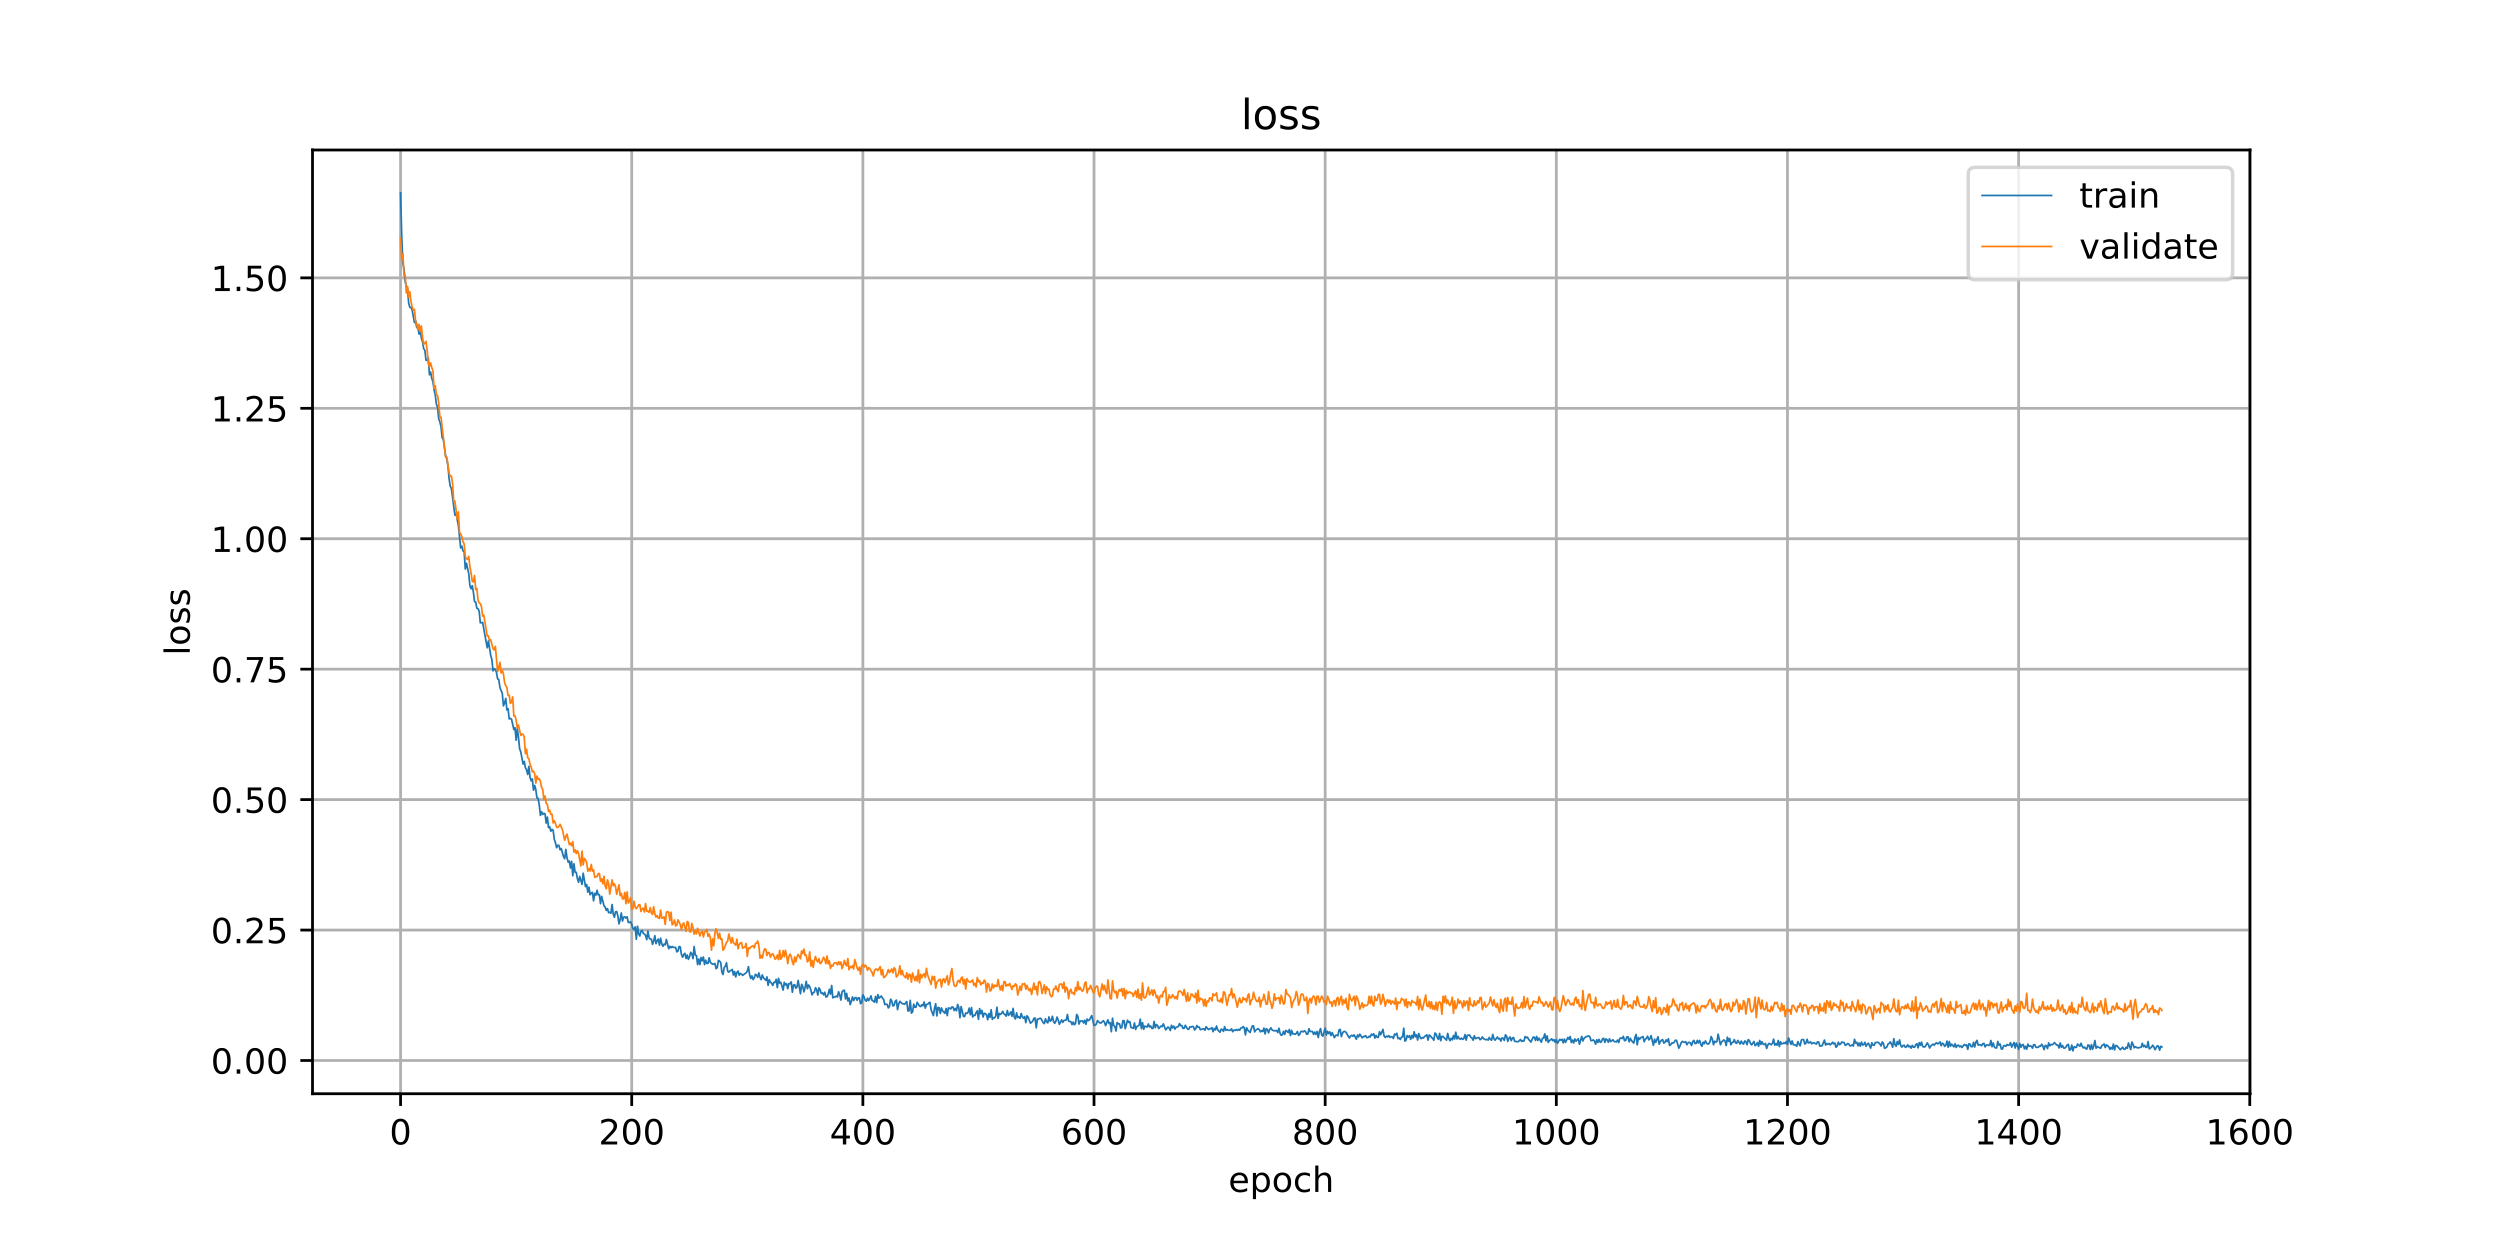 <?xml version="1.0" encoding="utf-8" standalone="no"?>
<!DOCTYPE svg PUBLIC "-//W3C//DTD SVG 1.1//EN"
  "http://www.w3.org/Graphics/SVG/1.1/DTD/svg11.dtd">
<!-- Created with matplotlib (https://matplotlib.org/) -->
<svg height="360pt" version="1.1" viewBox="0 0 720 360" width="720pt" xmlns="http://www.w3.org/2000/svg" xmlns:xlink="http://www.w3.org/1999/xlink">
 <defs>
  <style type="text/css">
*{stroke-linecap:butt;stroke-linejoin:round;}
  </style>
 </defs>
 <g id="figure_1">
  <g id="patch_1">
   <path d="M 0 360 
L 720 360 
L 720 0 
L 0 0 
z
" style="fill:#ffffff;"/>
  </g>
  <g id="axes_1">
   <g id="patch_2">
    <path d="M 90 315 
L 648 315 
L 648 43.2 
L 90 43.2 
z
" style="fill:#ffffff;"/>
   </g>
   <g id="matplotlib.axis_1">
    <g id="xtick_1">
     <g id="line2d_1">
      <path clip-path="url(#pc7b5fa98b9)" d="M 115.364 315 
L 115.364 43.2 
" style="fill:none;stroke:#b0b0b0;stroke-linecap:square;stroke-width:0.8;"/>
     </g>
     <g id="line2d_2">
      <defs>
       <path d="M 0 0 
L 0 3.5 
" id="mbb5a58f683" style="stroke:#000000;stroke-width:0.8;"/>
      </defs>
      <g>
       <use style="stroke:#000000;stroke-width:0.8;" x="115.364" xlink:href="#mbb5a58f683" y="315"/>
      </g>
     </g>
     <g id="text_1">
      <!-- 0 -->
      <defs>
       <path d="M 31.781 66.406 
Q 24.172 66.406 20.328 58.906 
Q 16.5 51.422 16.5 36.375 
Q 16.5 21.391 20.328 13.891 
Q 24.172 6.391 31.781 6.391 
Q 39.453 6.391 43.281 13.891 
Q 47.125 21.391 47.125 36.375 
Q 47.125 51.422 43.281 58.906 
Q 39.453 66.406 31.781 66.406 
z
M 31.781 74.219 
Q 44.047 74.219 50.516 64.516 
Q 56.984 54.828 56.984 36.375 
Q 56.984 17.969 50.516 8.266 
Q 44.047 -1.422 31.781 -1.422 
Q 19.531 -1.422 13.062 8.266 
Q 6.594 17.969 6.594 36.375 
Q 6.594 54.828 13.062 64.516 
Q 19.531 74.219 31.781 74.219 
z
" id="DejaVuSans-48"/>
      </defs>
      <g transform="translate(112.182 329.598)scale(0.1 -0.1)">
       <use xlink:href="#DejaVuSans-48"/>
      </g>
     </g>
    </g>
    <g id="xtick_2">
     <g id="line2d_3">
      <path clip-path="url(#pc7b5fa98b9)" d="M 181.935 315 
L 181.935 43.2 
" style="fill:none;stroke:#b0b0b0;stroke-linecap:square;stroke-width:0.8;"/>
     </g>
     <g id="line2d_4">
      <g>
       <use style="stroke:#000000;stroke-width:0.8;" x="181.935" xlink:href="#mbb5a58f683" y="315"/>
      </g>
     </g>
     <g id="text_2">
      <!-- 200 -->
      <defs>
       <path d="M 19.188 8.297 
L 53.609 8.297 
L 53.609 0 
L 7.328 0 
L 7.328 8.297 
Q 12.938 14.109 22.625 23.891 
Q 32.328 33.688 34.812 36.531 
Q 39.547 41.844 41.422 45.531 
Q 43.312 49.219 43.312 52.781 
Q 43.312 58.594 39.234 62.25 
Q 35.156 65.922 28.609 65.922 
Q 23.969 65.922 18.812 64.312 
Q 13.672 62.703 7.812 59.422 
L 7.812 69.391 
Q 13.766 71.781 18.938 73 
Q 24.125 74.219 28.422 74.219 
Q 39.75 74.219 46.484 68.547 
Q 53.219 62.891 53.219 53.422 
Q 53.219 48.922 51.531 44.891 
Q 49.859 40.875 45.406 35.406 
Q 44.188 33.984 37.641 27.219 
Q 31.109 20.453 19.188 8.297 
z
" id="DejaVuSans-50"/>
      </defs>
      <g transform="translate(172.391 329.598)scale(0.1 -0.1)">
       <use xlink:href="#DejaVuSans-50"/>
       <use x="63.623" xlink:href="#DejaVuSans-48"/>
       <use x="127.246" xlink:href="#DejaVuSans-48"/>
      </g>
     </g>
    </g>
    <g id="xtick_3">
     <g id="line2d_5">
      <path clip-path="url(#pc7b5fa98b9)" d="M 248.506 315 
L 248.506 43.2 
" style="fill:none;stroke:#b0b0b0;stroke-linecap:square;stroke-width:0.8;"/>
     </g>
     <g id="line2d_6">
      <g>
       <use style="stroke:#000000;stroke-width:0.8;" x="248.506" xlink:href="#mbb5a58f683" y="315"/>
      </g>
     </g>
     <g id="text_3">
      <!-- 400 -->
      <defs>
       <path d="M 37.797 64.312 
L 12.891 25.391 
L 37.797 25.391 
z
M 35.203 72.906 
L 47.609 72.906 
L 47.609 25.391 
L 58.016 25.391 
L 58.016 17.188 
L 47.609 17.188 
L 47.609 0 
L 37.797 0 
L 37.797 17.188 
L 4.891 17.188 
L 4.891 26.703 
z
" id="DejaVuSans-52"/>
      </defs>
      <g transform="translate(238.962 329.598)scale(0.1 -0.1)">
       <use xlink:href="#DejaVuSans-52"/>
       <use x="63.623" xlink:href="#DejaVuSans-48"/>
       <use x="127.246" xlink:href="#DejaVuSans-48"/>
      </g>
     </g>
    </g>
    <g id="xtick_4">
     <g id="line2d_7">
      <path clip-path="url(#pc7b5fa98b9)" d="M 315.077 315 
L 315.077 43.2 
" style="fill:none;stroke:#b0b0b0;stroke-linecap:square;stroke-width:0.8;"/>
     </g>
     <g id="line2d_8">
      <g>
       <use style="stroke:#000000;stroke-width:0.8;" x="315.077" xlink:href="#mbb5a58f683" y="315"/>
      </g>
     </g>
     <g id="text_4">
      <!-- 600 -->
      <defs>
       <path d="M 33.016 40.375 
Q 26.375 40.375 22.484 35.828 
Q 18.609 31.297 18.609 23.391 
Q 18.609 15.531 22.484 10.953 
Q 26.375 6.391 33.016 6.391 
Q 39.656 6.391 43.531 10.953 
Q 47.406 15.531 47.406 23.391 
Q 47.406 31.297 43.531 35.828 
Q 39.656 40.375 33.016 40.375 
z
M 52.594 71.297 
L 52.594 62.312 
Q 48.875 64.062 45.094 64.984 
Q 41.312 65.922 37.594 65.922 
Q 27.828 65.922 22.672 59.328 
Q 17.531 52.734 16.797 39.406 
Q 19.672 43.656 24.016 45.922 
Q 28.375 48.188 33.594 48.188 
Q 44.578 48.188 50.953 41.516 
Q 57.328 34.859 57.328 23.391 
Q 57.328 12.156 50.688 5.359 
Q 44.047 -1.422 33.016 -1.422 
Q 20.359 -1.422 13.672 8.266 
Q 6.984 17.969 6.984 36.375 
Q 6.984 53.656 15.188 63.938 
Q 23.391 74.219 37.203 74.219 
Q 40.922 74.219 44.703 73.484 
Q 48.484 72.75 52.594 71.297 
z
" id="DejaVuSans-54"/>
      </defs>
      <g transform="translate(305.534 329.598)scale(0.1 -0.1)">
       <use xlink:href="#DejaVuSans-54"/>
       <use x="63.623" xlink:href="#DejaVuSans-48"/>
       <use x="127.246" xlink:href="#DejaVuSans-48"/>
      </g>
     </g>
    </g>
    <g id="xtick_5">
     <g id="line2d_9">
      <path clip-path="url(#pc7b5fa98b9)" d="M 381.649 315 
L 381.649 43.2 
" style="fill:none;stroke:#b0b0b0;stroke-linecap:square;stroke-width:0.8;"/>
     </g>
     <g id="line2d_10">
      <g>
       <use style="stroke:#000000;stroke-width:0.8;" x="381.649" xlink:href="#mbb5a58f683" y="315"/>
      </g>
     </g>
     <g id="text_5">
      <!-- 800 -->
      <defs>
       <path d="M 31.781 34.625 
Q 24.75 34.625 20.719 30.859 
Q 16.703 27.094 16.703 20.516 
Q 16.703 13.922 20.719 10.156 
Q 24.75 6.391 31.781 6.391 
Q 38.812 6.391 42.859 10.172 
Q 46.922 13.969 46.922 20.516 
Q 46.922 27.094 42.891 30.859 
Q 38.875 34.625 31.781 34.625 
z
M 21.922 38.812 
Q 15.578 40.375 12.031 44.719 
Q 8.5 49.078 8.5 55.328 
Q 8.5 64.062 14.719 69.141 
Q 20.953 74.219 31.781 74.219 
Q 42.672 74.219 48.875 69.141 
Q 55.078 64.062 55.078 55.328 
Q 55.078 49.078 51.531 44.719 
Q 48 40.375 41.703 38.812 
Q 48.828 37.156 52.797 32.312 
Q 56.781 27.484 56.781 20.516 
Q 56.781 9.906 50.312 4.234 
Q 43.844 -1.422 31.781 -1.422 
Q 19.734 -1.422 13.25 4.234 
Q 6.781 9.906 6.781 20.516 
Q 6.781 27.484 10.781 32.312 
Q 14.797 37.156 21.922 38.812 
z
M 18.312 54.391 
Q 18.312 48.734 21.844 45.562 
Q 25.391 42.391 31.781 42.391 
Q 38.141 42.391 41.719 45.562 
Q 45.312 48.734 45.312 54.391 
Q 45.312 60.062 41.719 63.234 
Q 38.141 66.406 31.781 66.406 
Q 25.391 66.406 21.844 63.234 
Q 18.312 60.062 18.312 54.391 
z
" id="DejaVuSans-56"/>
      </defs>
      <g transform="translate(372.105 329.598)scale(0.1 -0.1)">
       <use xlink:href="#DejaVuSans-56"/>
       <use x="63.623" xlink:href="#DejaVuSans-48"/>
       <use x="127.246" xlink:href="#DejaVuSans-48"/>
      </g>
     </g>
    </g>
    <g id="xtick_6">
     <g id="line2d_11">
      <path clip-path="url(#pc7b5fa98b9)" d="M 448.22 315 
L 448.22 43.2 
" style="fill:none;stroke:#b0b0b0;stroke-linecap:square;stroke-width:0.8;"/>
     </g>
     <g id="line2d_12">
      <g>
       <use style="stroke:#000000;stroke-width:0.8;" x="448.22" xlink:href="#mbb5a58f683" y="315"/>
      </g>
     </g>
     <g id="text_6">
      <!-- 1000 -->
      <defs>
       <path d="M 12.406 8.297 
L 28.516 8.297 
L 28.516 63.922 
L 10.984 60.406 
L 10.984 69.391 
L 28.422 72.906 
L 38.281 72.906 
L 38.281 8.297 
L 54.391 8.297 
L 54.391 0 
L 12.406 0 
z
" id="DejaVuSans-49"/>
      </defs>
      <g transform="translate(435.495 329.598)scale(0.1 -0.1)">
       <use xlink:href="#DejaVuSans-49"/>
       <use x="63.623" xlink:href="#DejaVuSans-48"/>
       <use x="127.246" xlink:href="#DejaVuSans-48"/>
       <use x="190.869" xlink:href="#DejaVuSans-48"/>
      </g>
     </g>
    </g>
    <g id="xtick_7">
     <g id="line2d_13">
      <path clip-path="url(#pc7b5fa98b9)" d="M 514.791 315 
L 514.791 43.2 
" style="fill:none;stroke:#b0b0b0;stroke-linecap:square;stroke-width:0.8;"/>
     </g>
     <g id="line2d_14">
      <g>
       <use style="stroke:#000000;stroke-width:0.8;" x="514.791" xlink:href="#mbb5a58f683" y="315"/>
      </g>
     </g>
     <g id="text_7">
      <!-- 1200 -->
      <g transform="translate(502.066 329.598)scale(0.1 -0.1)">
       <use xlink:href="#DejaVuSans-49"/>
       <use x="63.623" xlink:href="#DejaVuSans-50"/>
       <use x="127.246" xlink:href="#DejaVuSans-48"/>
       <use x="190.869" xlink:href="#DejaVuSans-48"/>
      </g>
     </g>
    </g>
    <g id="xtick_8">
     <g id="line2d_15">
      <path clip-path="url(#pc7b5fa98b9)" d="M 581.362 315 
L 581.362 43.2 
" style="fill:none;stroke:#b0b0b0;stroke-linecap:square;stroke-width:0.8;"/>
     </g>
     <g id="line2d_16">
      <g>
       <use style="stroke:#000000;stroke-width:0.8;" x="581.362" xlink:href="#mbb5a58f683" y="315"/>
      </g>
     </g>
     <g id="text_8">
      <!-- 1400 -->
      <g transform="translate(568.637 329.598)scale(0.1 -0.1)">
       <use xlink:href="#DejaVuSans-49"/>
       <use x="63.623" xlink:href="#DejaVuSans-52"/>
       <use x="127.246" xlink:href="#DejaVuSans-48"/>
       <use x="190.869" xlink:href="#DejaVuSans-48"/>
      </g>
     </g>
    </g>
    <g id="xtick_9">
     <g id="line2d_17">
      <path clip-path="url(#pc7b5fa98b9)" d="M 647.933 315 
L 647.933 43.2 
" style="fill:none;stroke:#b0b0b0;stroke-linecap:square;stroke-width:0.8;"/>
     </g>
     <g id="line2d_18">
      <g>
       <use style="stroke:#000000;stroke-width:0.8;" x="647.933" xlink:href="#mbb5a58f683" y="315"/>
      </g>
     </g>
     <g id="text_9">
      <!-- 1600 -->
      <g transform="translate(635.208 329.598)scale(0.1 -0.1)">
       <use xlink:href="#DejaVuSans-49"/>
       <use x="63.623" xlink:href="#DejaVuSans-54"/>
       <use x="127.246" xlink:href="#DejaVuSans-48"/>
       <use x="190.869" xlink:href="#DejaVuSans-48"/>
      </g>
     </g>
    </g>
    <g id="text_10">
     <!-- epoch -->
     <defs>
      <path d="M 56.203 29.594 
L 56.203 25.203 
L 14.891 25.203 
Q 15.484 15.922 20.484 11.062 
Q 25.484 6.203 34.422 6.203 
Q 39.594 6.203 44.453 7.469 
Q 49.312 8.734 54.109 11.281 
L 54.109 2.781 
Q 49.266 0.734 44.188 -0.344 
Q 39.109 -1.422 33.891 -1.422 
Q 20.797 -1.422 13.156 6.188 
Q 5.516 13.812 5.516 26.812 
Q 5.516 40.234 12.766 48.109 
Q 20.016 56 32.328 56 
Q 43.359 56 49.781 48.891 
Q 56.203 41.797 56.203 29.594 
z
M 47.219 32.234 
Q 47.125 39.594 43.094 43.984 
Q 39.062 48.391 32.422 48.391 
Q 24.906 48.391 20.391 44.141 
Q 15.875 39.891 15.188 32.172 
z
" id="DejaVuSans-101"/>
      <path d="M 18.109 8.203 
L 18.109 -20.797 
L 9.078 -20.797 
L 9.078 54.688 
L 18.109 54.688 
L 18.109 46.391 
Q 20.953 51.266 25.266 53.625 
Q 29.594 56 35.594 56 
Q 45.562 56 51.781 48.094 
Q 58.016 40.188 58.016 27.297 
Q 58.016 14.406 51.781 6.484 
Q 45.562 -1.422 35.594 -1.422 
Q 29.594 -1.422 25.266 0.953 
Q 20.953 3.328 18.109 8.203 
z
M 48.688 27.297 
Q 48.688 37.203 44.609 42.844 
Q 40.531 48.484 33.406 48.484 
Q 26.266 48.484 22.188 42.844 
Q 18.109 37.203 18.109 27.297 
Q 18.109 17.391 22.188 11.75 
Q 26.266 6.109 33.406 6.109 
Q 40.531 6.109 44.609 11.75 
Q 48.688 17.391 48.688 27.297 
z
" id="DejaVuSans-112"/>
      <path d="M 30.609 48.391 
Q 23.391 48.391 19.188 42.75 
Q 14.984 37.109 14.984 27.297 
Q 14.984 17.484 19.156 11.844 
Q 23.344 6.203 30.609 6.203 
Q 37.797 6.203 41.984 11.859 
Q 46.188 17.531 46.188 27.297 
Q 46.188 37.016 41.984 42.703 
Q 37.797 48.391 30.609 48.391 
z
M 30.609 56 
Q 42.328 56 49.016 48.375 
Q 55.719 40.766 55.719 27.297 
Q 55.719 13.875 49.016 6.219 
Q 42.328 -1.422 30.609 -1.422 
Q 18.844 -1.422 12.172 6.219 
Q 5.516 13.875 5.516 27.297 
Q 5.516 40.766 12.172 48.375 
Q 18.844 56 30.609 56 
z
" id="DejaVuSans-111"/>
      <path d="M 48.781 52.594 
L 48.781 44.188 
Q 44.969 46.297 41.141 47.344 
Q 37.312 48.391 33.406 48.391 
Q 24.656 48.391 19.812 42.844 
Q 14.984 37.312 14.984 27.297 
Q 14.984 17.281 19.812 11.734 
Q 24.656 6.203 33.406 6.203 
Q 37.312 6.203 41.141 7.25 
Q 44.969 8.297 48.781 10.406 
L 48.781 2.094 
Q 45.016 0.344 40.984 -0.531 
Q 36.969 -1.422 32.422 -1.422 
Q 20.062 -1.422 12.781 6.344 
Q 5.516 14.109 5.516 27.297 
Q 5.516 40.672 12.859 48.328 
Q 20.219 56 33.016 56 
Q 37.156 56 41.109 55.141 
Q 45.062 54.297 48.781 52.594 
z
" id="DejaVuSans-99"/>
      <path d="M 54.891 33.016 
L 54.891 0 
L 45.906 0 
L 45.906 32.719 
Q 45.906 40.484 42.875 44.328 
Q 39.844 48.188 33.797 48.188 
Q 26.516 48.188 22.312 43.547 
Q 18.109 38.922 18.109 30.906 
L 18.109 0 
L 9.078 0 
L 9.078 75.984 
L 18.109 75.984 
L 18.109 46.188 
Q 21.344 51.125 25.703 53.562 
Q 30.078 56 35.797 56 
Q 45.219 56 50.047 50.172 
Q 54.891 44.344 54.891 33.016 
z
" id="DejaVuSans-104"/>
     </defs>
     <g transform="translate(353.772 343.277)scale(0.1 -0.1)">
      <use xlink:href="#DejaVuSans-101"/>
      <use x="61.523" xlink:href="#DejaVuSans-112"/>
      <use x="125" xlink:href="#DejaVuSans-111"/>
      <use x="186.182" xlink:href="#DejaVuSans-99"/>
      <use x="241.162" xlink:href="#DejaVuSans-104"/>
     </g>
    </g>
   </g>
   <g id="matplotlib.axis_2">
    <g id="ytick_1">
     <g id="line2d_19">
      <path clip-path="url(#pc7b5fa98b9)" d="M 90 305.422 
L 648 305.422 
" style="fill:none;stroke:#b0b0b0;stroke-linecap:square;stroke-width:0.8;"/>
     </g>
     <g id="line2d_20">
      <defs>
       <path d="M 0 0 
L -3.5 0 
" id="md053e745ac" style="stroke:#000000;stroke-width:0.8;"/>
      </defs>
      <g>
       <use style="stroke:#000000;stroke-width:0.8;" x="90" xlink:href="#md053e745ac" y="305.422"/>
      </g>
     </g>
     <g id="text_11">
      <!-- 0.00 -->
      <defs>
       <path d="M 10.688 12.406 
L 21 12.406 
L 21 0 
L 10.688 0 
z
" id="DejaVuSans-46"/>
      </defs>
      <g transform="translate(60.734 309.221)scale(0.1 -0.1)">
       <use xlink:href="#DejaVuSans-48"/>
       <use x="63.623" xlink:href="#DejaVuSans-46"/>
       <use x="95.41" xlink:href="#DejaVuSans-48"/>
       <use x="159.033" xlink:href="#DejaVuSans-48"/>
      </g>
     </g>
    </g>
    <g id="ytick_2">
     <g id="line2d_21">
      <path clip-path="url(#pc7b5fa98b9)" d="M 90 267.855 
L 648 267.855 
" style="fill:none;stroke:#b0b0b0;stroke-linecap:square;stroke-width:0.8;"/>
     </g>
     <g id="line2d_22">
      <g>
       <use style="stroke:#000000;stroke-width:0.8;" x="90" xlink:href="#md053e745ac" y="267.855"/>
      </g>
     </g>
     <g id="text_12">
      <!-- 0.25 -->
      <defs>
       <path d="M 10.797 72.906 
L 49.516 72.906 
L 49.516 64.594 
L 19.828 64.594 
L 19.828 46.734 
Q 21.969 47.469 24.109 47.828 
Q 26.266 48.188 28.422 48.188 
Q 40.625 48.188 47.75 41.5 
Q 54.891 34.812 54.891 23.391 
Q 54.891 11.625 47.562 5.094 
Q 40.234 -1.422 26.906 -1.422 
Q 22.312 -1.422 17.547 -0.641 
Q 12.797 0.141 7.719 1.703 
L 7.719 11.625 
Q 12.109 9.234 16.797 8.062 
Q 21.484 6.891 26.703 6.891 
Q 35.156 6.891 40.078 11.328 
Q 45.016 15.766 45.016 23.391 
Q 45.016 31 40.078 35.438 
Q 35.156 39.891 26.703 39.891 
Q 22.75 39.891 18.812 39.016 
Q 14.891 38.141 10.797 36.281 
z
" id="DejaVuSans-53"/>
      </defs>
      <g transform="translate(60.734 271.655)scale(0.1 -0.1)">
       <use xlink:href="#DejaVuSans-48"/>
       <use x="63.623" xlink:href="#DejaVuSans-46"/>
       <use x="95.41" xlink:href="#DejaVuSans-50"/>
       <use x="159.033" xlink:href="#DejaVuSans-53"/>
      </g>
     </g>
    </g>
    <g id="ytick_3">
     <g id="line2d_23">
      <path clip-path="url(#pc7b5fa98b9)" d="M 90 230.289 
L 648 230.289 
" style="fill:none;stroke:#b0b0b0;stroke-linecap:square;stroke-width:0.8;"/>
     </g>
     <g id="line2d_24">
      <g>
       <use style="stroke:#000000;stroke-width:0.8;" x="90" xlink:href="#md053e745ac" y="230.289"/>
      </g>
     </g>
     <g id="text_13">
      <!-- 0.50 -->
      <g transform="translate(60.734 234.088)scale(0.1 -0.1)">
       <use xlink:href="#DejaVuSans-48"/>
       <use x="63.623" xlink:href="#DejaVuSans-46"/>
       <use x="95.41" xlink:href="#DejaVuSans-53"/>
       <use x="159.033" xlink:href="#DejaVuSans-48"/>
      </g>
     </g>
    </g>
    <g id="ytick_4">
     <g id="line2d_25">
      <path clip-path="url(#pc7b5fa98b9)" d="M 90 192.722 
L 648 192.722 
" style="fill:none;stroke:#b0b0b0;stroke-linecap:square;stroke-width:0.8;"/>
     </g>
     <g id="line2d_26">
      <g>
       <use style="stroke:#000000;stroke-width:0.8;" x="90" xlink:href="#md053e745ac" y="192.722"/>
      </g>
     </g>
     <g id="text_14">
      <!-- 0.75 -->
      <defs>
       <path d="M 8.203 72.906 
L 55.078 72.906 
L 55.078 68.703 
L 28.609 0 
L 18.312 0 
L 43.219 64.594 
L 8.203 64.594 
z
" id="DejaVuSans-55"/>
      </defs>
      <g transform="translate(60.734 196.521)scale(0.1 -0.1)">
       <use xlink:href="#DejaVuSans-48"/>
       <use x="63.623" xlink:href="#DejaVuSans-46"/>
       <use x="95.41" xlink:href="#DejaVuSans-55"/>
       <use x="159.033" xlink:href="#DejaVuSans-53"/>
      </g>
     </g>
    </g>
    <g id="ytick_5">
     <g id="line2d_27">
      <path clip-path="url(#pc7b5fa98b9)" d="M 90 155.155 
L 648 155.155 
" style="fill:none;stroke:#b0b0b0;stroke-linecap:square;stroke-width:0.8;"/>
     </g>
     <g id="line2d_28">
      <g>
       <use style="stroke:#000000;stroke-width:0.8;" x="90" xlink:href="#md053e745ac" y="155.155"/>
      </g>
     </g>
     <g id="text_15">
      <!-- 1.00 -->
      <g transform="translate(60.734 158.955)scale(0.1 -0.1)">
       <use xlink:href="#DejaVuSans-49"/>
       <use x="63.623" xlink:href="#DejaVuSans-46"/>
       <use x="95.41" xlink:href="#DejaVuSans-48"/>
       <use x="159.033" xlink:href="#DejaVuSans-48"/>
      </g>
     </g>
    </g>
    <g id="ytick_6">
     <g id="line2d_29">
      <path clip-path="url(#pc7b5fa98b9)" d="M 90 117.589 
L 648 117.589 
" style="fill:none;stroke:#b0b0b0;stroke-linecap:square;stroke-width:0.8;"/>
     </g>
     <g id="line2d_30">
      <g>
       <use style="stroke:#000000;stroke-width:0.8;" x="90" xlink:href="#md053e745ac" y="117.589"/>
      </g>
     </g>
     <g id="text_16">
      <!-- 1.25 -->
      <g transform="translate(60.734 121.388)scale(0.1 -0.1)">
       <use xlink:href="#DejaVuSans-49"/>
       <use x="63.623" xlink:href="#DejaVuSans-46"/>
       <use x="95.41" xlink:href="#DejaVuSans-50"/>
       <use x="159.033" xlink:href="#DejaVuSans-53"/>
      </g>
     </g>
    </g>
    <g id="ytick_7">
     <g id="line2d_31">
      <path clip-path="url(#pc7b5fa98b9)" d="M 90 80.022 
L 648 80.022 
" style="fill:none;stroke:#b0b0b0;stroke-linecap:square;stroke-width:0.8;"/>
     </g>
     <g id="line2d_32">
      <g>
       <use style="stroke:#000000;stroke-width:0.8;" x="90" xlink:href="#md053e745ac" y="80.022"/>
      </g>
     </g>
     <g id="text_17">
      <!-- 1.50 -->
      <g transform="translate(60.734 83.821)scale(0.1 -0.1)">
       <use xlink:href="#DejaVuSans-49"/>
       <use x="63.623" xlink:href="#DejaVuSans-46"/>
       <use x="95.41" xlink:href="#DejaVuSans-53"/>
       <use x="159.033" xlink:href="#DejaVuSans-48"/>
      </g>
     </g>
    </g>
    <g id="text_18">
     <!-- loss -->
     <defs>
      <path d="M 9.422 75.984 
L 18.406 75.984 
L 18.406 0 
L 9.422 0 
z
" id="DejaVuSans-108"/>
      <path d="M 44.281 53.078 
L 44.281 44.578 
Q 40.484 46.531 36.375 47.5 
Q 32.281 48.484 27.875 48.484 
Q 21.188 48.484 17.844 46.438 
Q 14.5 44.391 14.5 40.281 
Q 14.5 37.156 16.891 35.375 
Q 19.281 33.594 26.516 31.984 
L 29.594 31.297 
Q 39.156 29.25 43.188 25.516 
Q 47.219 21.781 47.219 15.094 
Q 47.219 7.469 41.188 3.016 
Q 35.156 -1.422 24.609 -1.422 
Q 20.219 -1.422 15.453 -0.562 
Q 10.688 0.297 5.422 2 
L 5.422 11.281 
Q 10.406 8.688 15.234 7.391 
Q 20.062 6.109 24.812 6.109 
Q 31.156 6.109 34.562 8.281 
Q 37.984 10.453 37.984 14.406 
Q 37.984 18.062 35.516 20.016 
Q 33.062 21.969 24.703 23.781 
L 21.578 24.516 
Q 13.234 26.266 9.516 29.906 
Q 5.812 33.547 5.812 39.891 
Q 5.812 47.609 11.281 51.797 
Q 16.75 56 26.812 56 
Q 31.781 56 36.172 55.266 
Q 40.578 54.547 44.281 53.078 
z
" id="DejaVuSans-115"/>
     </defs>
     <g transform="translate(54.655 188.758)rotate(-90)scale(0.1 -0.1)">
      <use xlink:href="#DejaVuSans-108"/>
      <use x="27.783" xlink:href="#DejaVuSans-111"/>
      <use x="88.965" xlink:href="#DejaVuSans-115"/>
      <use x="141.064" xlink:href="#DejaVuSans-115"/>
     </g>
    </g>
   </g>
   <g id="line2d_33">
    <path clip-path="url(#pc7b5fa98b9)" d="M 115.364 55.555 
L 115.696 67.984 
L 116.029 75.868 
L 116.362 77.469 
L 116.695 81.07 
L 117.028 82.491 
L 117.361 82.91 
L 117.694 87.284 
L 118.026 88.492 
L 118.359 88.553 
L 118.692 89.287 
L 119.358 92.893 
L 119.691 92.377 
L 120.024 94.339 
L 120.356 94.134 
L 120.689 96.234 
L 121.022 95.341 
L 121.355 97.335 
L 121.688 98.422 
L 122.021 100.418 
L 122.354 100.868 
L 122.686 103.734 
L 123.019 103.781 
L 123.352 103.077 
L 123.685 107.928 
L 124.018 107.15 
L 124.351 108.965 
L 124.684 109.929 
L 125.016 112.248 
L 125.349 113.754 
L 125.682 116.411 
L 126.015 117.276 
L 126.348 120.619 
L 126.681 121.506 
L 127.014 122.921 
L 127.346 126.116 
L 127.679 126.556 
L 128.345 131.332 
L 128.678 132.148 
L 129.011 134.217 
L 129.344 137.908 
L 129.676 140.053 
L 130.009 140.727 
L 131.008 148.362 
L 131.341 147.845 
L 132.006 151.275 
L 132.672 157.807 
L 133.005 157.3 
L 133.338 158.652 
L 133.671 158.8 
L 134.004 163.877 
L 134.336 162.235 
L 135.002 165.183 
L 135.335 168.73 
L 135.668 169.57 
L 136.001 168.662 
L 136.334 170.529 
L 136.666 173.269 
L 136.999 173.39 
L 137.332 175.164 
L 137.665 175.286 
L 137.998 176.03 
L 138.331 179.385 
L 138.996 179.263 
L 139.995 184.766 
L 140.328 186.55 
L 140.661 184.585 
L 141.326 188.78 
L 141.659 189.947 
L 141.992 193.21 
L 142.325 192.638 
L 142.658 192.817 
L 142.991 193.704 
L 143.324 195.535 
L 143.656 195.725 
L 143.989 198.056 
L 144.655 199.665 
L 144.988 203.28 
L 145.321 202.424 
L 145.654 201.155 
L 145.986 204.474 
L 146.319 204.11 
L 146.652 207.049 
L 146.985 206.904 
L 147.318 207.107 
L 147.984 210.107 
L 148.316 209.576 
L 148.649 213.185 
L 148.982 209.879 
L 149.315 212.277 
L 149.648 215.65 
L 149.981 216.534 
L 150.646 220.042 
L 150.979 219.29 
L 151.312 221.068 
L 151.645 221.725 
L 151.978 223.042 
L 152.311 220.72 
L 152.644 223.901 
L 152.976 224.865 
L 153.309 224.327 
L 153.642 227.564 
L 153.975 226.205 
L 154.308 227.368 
L 154.641 229.793 
L 154.974 229.903 
L 155.306 231.854 
L 155.639 234.829 
L 155.972 233.783 
L 156.305 234.541 
L 156.638 234.237 
L 156.971 234.392 
L 157.304 237.043 
L 157.636 235.337 
L 157.969 238.33 
L 158.302 238.09 
L 158.635 239.388 
L 158.968 238.861 
L 159.301 239.113 
L 159.633 241.702 
L 159.966 242.714 
L 160.299 244.138 
L 160.632 243.424 
L 160.965 243.468 
L 161.298 244.746 
L 161.631 244.386 
L 162.296 246.725 
L 162.629 247.314 
L 162.962 244.645 
L 163.295 247.009 
L 163.628 248.28 
L 163.961 248 
L 164.293 249.977 
L 164.626 248.09 
L 164.959 252.201 
L 165.292 248.778 
L 165.625 251.203 
L 165.958 251.225 
L 166.291 253.041 
L 166.623 254.077 
L 166.956 252.426 
L 167.622 254.714 
L 167.955 251.504 
L 168.621 255.346 
L 168.953 254.737 
L 169.286 256.933 
L 169.619 255.493 
L 169.952 257.673 
L 170.285 257.181 
L 170.618 257.001 
L 170.951 259.43 
L 171.283 257.3 
L 171.616 257.787 
L 171.949 256.408 
L 172.282 257.708 
L 172.615 257.657 
L 172.948 260.249 
L 173.281 258.164 
L 173.946 260.848 
L 174.279 261.234 
L 174.612 262.188 
L 174.945 261.685 
L 175.278 262.832 
L 175.611 262.727 
L 175.943 263.018 
L 176.276 260.515 
L 176.609 263.225 
L 176.942 264.175 
L 177.275 262.587 
L 177.608 262.53 
L 177.941 263.771 
L 178.273 266.063 
L 178.606 264.877 
L 178.939 262.937 
L 179.272 265.259 
L 179.605 264.148 
L 179.938 264.037 
L 180.271 264.385 
L 180.603 264.047 
L 180.936 265.649 
L 181.269 265.683 
L 181.602 265.473 
L 181.935 266.14 
L 182.268 267.435 
L 182.601 267.674 
L 182.933 266.958 
L 183.266 270.505 
L 183.599 266.768 
L 183.932 268.962 
L 184.265 269.567 
L 184.598 268.226 
L 184.931 267.983 
L 185.263 268.799 
L 185.596 269.014 
L 185.929 269.415 
L 186.262 270.609 
L 186.595 268.159 
L 186.928 270.098 
L 187.261 270.454 
L 187.593 270.471 
L 187.926 271.979 
L 188.259 271.017 
L 188.592 269.503 
L 188.925 271.764 
L 189.258 270.943 
L 189.591 270.467 
L 189.923 272.193 
L 190.256 270.199 
L 190.589 271.817 
L 190.922 272.534 
L 191.255 271.9 
L 191.588 272.095 
L 191.921 270.571 
L 192.586 273.215 
L 192.919 272.527 
L 193.252 272.945 
L 193.585 272.575 
L 193.918 272.872 
L 194.583 272.848 
L 194.916 274.142 
L 195.249 273.902 
L 195.582 272.595 
L 195.915 272.718 
L 196.248 274.862 
L 196.581 275.666 
L 196.913 274.919 
L 197.246 274.556 
L 197.579 276.032 
L 197.912 275.033 
L 198.245 276.291 
L 198.578 275.531 
L 198.911 274.278 
L 199.243 274.708 
L 199.576 276.086 
L 199.909 272.619 
L 200.242 275.052 
L 200.575 275.214 
L 200.908 277.804 
L 201.241 276.204 
L 201.573 277.792 
L 201.906 275.772 
L 202.239 276.724 
L 202.572 275.602 
L 202.905 277.799 
L 203.238 276.537 
L 203.571 277.473 
L 203.903 277.443 
L 204.236 275.844 
L 204.569 277.174 
L 205.235 277.719 
L 205.901 277.505 
L 206.233 278.987 
L 206.566 278.67 
L 206.899 276.597 
L 207.232 276.804 
L 207.565 277.227 
L 207.898 279.95 
L 208.23 280.662 
L 208.563 278.651 
L 208.896 278.268 
L 209.229 277.262 
L 209.562 279.678 
L 209.895 279.977 
L 210.228 279.627 
L 210.56 279.481 
L 210.893 279.184 
L 211.226 280.804 
L 211.559 279.809 
L 211.892 281.351 
L 212.225 280.078 
L 212.558 279.675 
L 212.89 280.847 
L 213.223 280.378 
L 213.556 280.541 
L 213.889 280.915 
L 214.888 280.158 
L 215.22 279.698 
L 215.553 278.4 
L 215.886 280.711 
L 216.219 281.791 
L 216.552 281.054 
L 216.885 282.123 
L 217.218 281.596 
L 217.55 280.612 
L 217.883 280.84 
L 218.216 281.454 
L 218.549 280.205 
L 218.882 281.442 
L 219.215 282.134 
L 219.548 280.779 
L 219.88 281.618 
L 220.546 282.334 
L 220.879 281.36 
L 221.212 283.772 
L 221.545 282.153 
L 221.878 282.847 
L 222.21 283.143 
L 222.543 283.821 
L 222.876 282.919 
L 223.209 282.924 
L 223.542 282.053 
L 223.875 284.439 
L 224.208 281.767 
L 224.54 283.127 
L 224.873 282.908 
L 225.539 285.129 
L 225.872 282.914 
L 226.205 283.664 
L 226.538 283.307 
L 226.87 284.738 
L 227.203 283.29 
L 227.536 283.308 
L 227.869 282.782 
L 228.202 285.767 
L 228.535 283.683 
L 228.868 283.59 
L 229.2 284.606 
L 229.533 284.264 
L 229.866 282.361 
L 230.532 286.206 
L 230.865 283.487 
L 231.198 284.124 
L 231.53 285.662 
L 231.863 284.426 
L 232.196 282.631 
L 232.529 284.747 
L 232.862 283.675 
L 233.195 284.156 
L 233.528 285.126 
L 233.86 286.523 
L 234.193 285.9 
L 234.526 285.764 
L 234.859 284.473 
L 235.192 284.991 
L 235.525 286.563 
L 235.858 284.5 
L 236.19 285.065 
L 236.523 286.091 
L 236.856 285.962 
L 237.189 286.522 
L 237.522 285.761 
L 237.855 287.116 
L 238.188 287.057 
L 238.52 286.257 
L 238.853 284.917 
L 239.186 286.311 
L 239.519 283.829 
L 239.852 287.376 
L 240.185 287.144 
L 240.518 287.133 
L 240.85 286.851 
L 241.183 287.143 
L 241.516 285.641 
L 241.849 286.539 
L 242.182 288.019 
L 242.515 285.667 
L 242.848 285.249 
L 243.18 285.196 
L 243.513 287.676 
L 243.846 286.111 
L 244.179 288.258 
L 244.512 287.432 
L 244.845 289.318 
L 245.178 288.403 
L 245.51 287.116 
L 245.843 288.165 
L 246.176 287.404 
L 246.509 287.271 
L 246.842 288.073 
L 247.175 287.384 
L 247.508 287.404 
L 247.84 289.067 
L 248.173 288.804 
L 248.506 286.508 
L 248.839 287.113 
L 249.172 288.065 
L 249.505 288.348 
L 249.838 287.461 
L 250.17 288.176 
L 250.503 287.665 
L 250.836 286.805 
L 251.169 288.136 
L 251.502 288.284 
L 251.835 288.623 
L 252.168 286.983 
L 252.5 288.771 
L 252.833 286.46 
L 253.166 287.462 
L 253.832 286.87 
L 254.165 287.479 
L 254.497 287.844 
L 254.83 289.306 
L 255.163 289.211 
L 255.496 289.272 
L 255.829 290.278 
L 256.162 289.854 
L 256.495 287.761 
L 256.827 288.307 
L 257.16 289.717 
L 257.493 289.527 
L 257.826 288.353 
L 258.159 288.04 
L 258.492 290.767 
L 258.825 289.123 
L 259.157 288.377 
L 259.823 289.069 
L 260.156 289.06 
L 260.489 289.216 
L 261.155 288.47 
L 261.487 291.175 
L 261.82 291.078 
L 262.153 288.109 
L 262.486 291.771 
L 262.819 291.435 
L 263.152 289.204 
L 263.485 290.084 
L 263.817 290.057 
L 264.15 288.669 
L 264.816 289.76 
L 265.149 289.882 
L 265.482 289.375 
L 265.815 289.678 
L 266.147 288.58 
L 266.48 290.332 
L 266.813 289.277 
L 267.146 289.256 
L 267.479 288.866 
L 267.812 288.655 
L 268.145 290.782 
L 268.81 292.483 
L 269.143 290.411 
L 269.476 289.062 
L 269.809 292.577 
L 270.142 290.136 
L 270.475 290.242 
L 270.807 291.863 
L 271.14 290.272 
L 271.473 291.123 
L 272.139 291.835 
L 272.472 290.435 
L 272.805 292.498 
L 273.137 290.308 
L 273.47 290.346 
L 273.803 290.573 
L 274.136 290.015 
L 274.469 290.041 
L 274.802 291.04 
L 275.135 290.426 
L 275.467 291.104 
L 275.8 289.289 
L 276.133 290.174 
L 276.466 293.088 
L 276.799 289.89 
L 277.465 292.696 
L 277.797 292.77 
L 278.13 291.734 
L 278.463 291.875 
L 278.796 291.567 
L 279.129 290.346 
L 279.462 292.234 
L 279.795 290.171 
L 280.127 292.895 
L 280.46 292.366 
L 280.793 292.451 
L 281.126 291.609 
L 281.459 291.123 
L 281.792 293.562 
L 282.125 290.482 
L 282.457 291.965 
L 282.79 290.985 
L 283.123 292.903 
L 283.456 291.829 
L 283.789 291.921 
L 284.122 292.276 
L 284.455 293.68 
L 284.787 291.914 
L 285.12 292.983 
L 285.453 290.804 
L 285.786 293.568 
L 286.119 293.127 
L 286.452 293.127 
L 286.785 292.587 
L 287.117 290.09 
L 287.45 293.305 
L 287.783 291.887 
L 288.116 292.152 
L 288.449 291.831 
L 288.782 291.265 
L 289.115 291.993 
L 289.447 292.201 
L 289.78 292.65 
L 290.113 291.032 
L 290.446 292.435 
L 290.779 292.052 
L 291.112 291.407 
L 291.445 292.686 
L 291.777 290.416 
L 292.11 292.982 
L 292.443 293.462 
L 292.776 291.709 
L 293.109 293.069 
L 293.442 292.813 
L 293.775 293.289 
L 294.107 291.876 
L 294.44 292.854 
L 294.773 293.26 
L 295.106 292.754 
L 295.439 294.512 
L 295.772 292.543 
L 296.105 292.967 
L 296.77 294.685 
L 297.436 294.081 
L 297.769 293.272 
L 298.102 293.207 
L 298.435 296.006 
L 298.767 293.506 
L 299.1 293.479 
L 299.433 293.292 
L 299.766 293.308 
L 300.432 294.509 
L 300.764 294.799 
L 301.097 293.411 
L 301.43 294.255 
L 301.763 294.592 
L 302.096 292.874 
L 302.429 294.097 
L 302.762 293.856 
L 303.094 292.693 
L 303.427 294.204 
L 303.76 294.718 
L 304.093 294.113 
L 304.426 292.919 
L 304.759 293.771 
L 305.092 295.005 
L 305.757 293.722 
L 306.09 294.443 
L 306.423 293.892 
L 307.089 293.76 
L 307.422 292.17 
L 307.754 294.101 
L 308.42 294.252 
L 308.753 295.086 
L 309.086 294.364 
L 309.419 295.133 
L 309.752 294.731 
L 310.084 292.168 
L 310.417 292.656 
L 310.75 294.926 
L 311.083 294.068 
L 311.749 294.006 
L 312.082 294.615 
L 312.414 293.831 
L 312.747 294.993 
L 313.08 293.488 
L 313.413 293.933 
L 313.746 293.752 
L 314.412 292.497 
L 315.077 295.311 
L 315.41 295.253 
L 315.743 294.941 
L 316.076 293.934 
L 316.742 294.597 
L 317.074 294.634 
L 317.74 293.97 
L 318.073 294.367 
L 318.406 295.382 
L 319.072 293.705 
L 319.404 294.755 
L 319.737 294.541 
L 320.07 297.127 
L 320.403 293.228 
L 320.736 295.346 
L 321.069 295.585 
L 321.402 296.931 
L 321.734 294.502 
L 322.067 294.891 
L 322.4 294.849 
L 322.733 296.063 
L 323.066 295.937 
L 323.399 293.968 
L 323.732 293.953 
L 324.064 296.258 
L 324.73 293.825 
L 325.063 294.442 
L 325.396 294.231 
L 325.729 295.908 
L 326.394 296.164 
L 326.727 294.606 
L 327.06 296.483 
L 327.393 295.653 
L 328.059 295.31 
L 328.392 293.515 
L 328.724 296.246 
L 329.057 294.546 
L 329.39 296.416 
L 329.723 295.509 
L 330.389 295.78 
L 330.722 294.906 
L 331.054 295.749 
L 331.387 295.482 
L 331.72 296.159 
L 332.053 296.199 
L 332.386 294.181 
L 332.719 295.965 
L 333.052 295.078 
L 333.384 295.365 
L 333.717 296.219 
L 334.383 295.498 
L 334.716 295.646 
L 335.049 294.881 
L 335.714 296.609 
L 336.38 295.777 
L 336.713 296.063 
L 337.046 296.776 
L 337.379 295.284 
L 337.712 296.038 
L 338.044 295.534 
L 338.377 296.381 
L 338.71 295.846 
L 339.043 295.779 
L 339.376 295.593 
L 339.709 294.793 
L 340.042 295.394 
L 340.374 295.364 
L 340.707 296.186 
L 341.04 296.125 
L 341.373 295.289 
L 342.039 296.401 
L 342.372 296.426 
L 342.704 295.718 
L 343.037 295.813 
L 343.37 295.608 
L 343.703 295.664 
L 344.036 296.628 
L 344.369 296.266 
L 344.702 295.358 
L 345.034 295.845 
L 345.367 295.799 
L 345.7 296.539 
L 346.699 296.27 
L 347.031 296.711 
L 347.364 295.685 
L 348.03 296.524 
L 348.363 296.278 
L 348.696 296.268 
L 349.029 295.946 
L 349.361 297.124 
L 349.694 296.194 
L 350.027 296.621 
L 350.36 295.504 
L 350.693 296.597 
L 351.359 297.279 
L 351.691 296.395 
L 352.024 296.509 
L 352.357 297.036 
L 352.69 295.685 
L 353.023 296.725 
L 353.356 296.501 
L 353.689 296.695 
L 354.354 296.728 
L 354.687 296.31 
L 355.02 297.134 
L 355.353 296.67 
L 355.686 296.759 
L 356.019 296.5 
L 356.351 296.768 
L 356.684 296.452 
L 357.017 296.716 
L 357.35 296.088 
L 357.683 296.022 
L 358.016 295.661 
L 358.349 296.035 
L 358.681 298.043 
L 359.014 295.992 
L 359.347 296.677 
L 360.013 297.356 
L 360.679 295.461 
L 361.011 295.464 
L 361.344 297.173 
L 361.677 296.66 
L 362.343 296.248 
L 362.676 296.543 
L 363.009 297.177 
L 363.341 296.82 
L 363.674 297.068 
L 364.007 296.089 
L 364.34 297.776 
L 364.673 296.254 
L 365.006 296.504 
L 365.339 297.455 
L 365.671 296.506 
L 366.004 296.014 
L 366.337 296.566 
L 366.67 296.805 
L 367.336 296.877 
L 367.669 296.775 
L 368.001 297.371 
L 368.334 296.135 
L 368.667 297.635 
L 369 298.163 
L 369.333 297.99 
L 369.666 297.017 
L 369.999 297.901 
L 370.331 296.782 
L 370.664 296.964 
L 370.997 297.397 
L 371.33 296.489 
L 371.663 298.221 
L 371.996 296.764 
L 372.329 297.766 
L 372.661 297.716 
L 372.994 297.884 
L 373.327 297.633 
L 373.66 297.081 
L 373.993 298.183 
L 374.326 297.884 
L 374.659 297.069 
L 374.991 297.035 
L 375.324 297.168 
L 375.657 296.87 
L 375.99 297.097 
L 376.323 297.86 
L 376.656 297.795 
L 376.989 296.272 
L 377.321 297.082 
L 377.987 297.067 
L 378.32 297.921 
L 378.653 297.246 
L 378.986 297.895 
L 379.319 297.078 
L 379.651 298.803 
L 379.984 297.099 
L 380.317 296.238 
L 380.65 298.088 
L 380.983 298.403 
L 381.649 296.123 
L 381.981 298.086 
L 382.314 297.025 
L 382.647 297.677 
L 382.98 297.187 
L 383.313 298.227 
L 383.646 297.398 
L 384.311 298.855 
L 384.644 298.184 
L 384.977 298.117 
L 385.31 298.299 
L 385.643 296.638 
L 385.976 296.468 
L 386.309 298.524 
L 386.641 297.554 
L 386.974 297.095 
L 387.307 297.054 
L 387.64 297.284 
L 388.306 298.455 
L 388.639 298.924 
L 388.971 298.353 
L 389.304 298.168 
L 389.637 298.442 
L 389.97 298.044 
L 390.636 299.29 
L 390.969 298.072 
L 391.301 298.611 
L 391.634 297.855 
L 392.3 298.897 
L 392.633 298.528 
L 392.966 298.536 
L 393.298 298.258 
L 393.631 298.816 
L 393.964 298.826 
L 394.297 298.448 
L 394.63 298.64 
L 394.963 297.853 
L 395.296 298.109 
L 395.628 297.72 
L 395.961 298.968 
L 396.294 298.191 
L 396.627 298.757 
L 396.96 298.749 
L 397.293 297.135 
L 397.626 298.006 
L 398.291 296.47 
L 398.624 298.365 
L 398.957 298.782 
L 399.29 298.405 
L 399.623 298.62 
L 399.956 298.245 
L 400.288 298.764 
L 400.621 298.569 
L 400.954 298.605 
L 401.287 299.08 
L 401.62 297.813 
L 401.953 298.052 
L 402.286 297.58 
L 402.618 299.108 
L 402.951 298.947 
L 403.284 299.363 
L 403.617 298.721 
L 403.95 298.605 
L 404.283 296.131 
L 404.616 299.844 
L 404.948 299.511 
L 405.281 298.237 
L 405.614 298.678 
L 405.947 298.302 
L 406.28 299.336 
L 406.613 298.204 
L 406.946 298.958 
L 407.278 297.154 
L 407.611 298.607 
L 407.944 298.042 
L 408.277 299.526 
L 408.61 297.672 
L 408.943 298.678 
L 409.276 299.135 
L 409.608 298.832 
L 409.941 298.952 
L 410.274 298.5 
L 410.94 298.032 
L 411.273 299.551 
L 411.606 298.086 
L 411.938 298.32 
L 412.271 298.791 
L 412.604 299.029 
L 412.937 299.598 
L 413.27 297.509 
L 413.603 297.825 
L 413.936 298.822 
L 414.268 299.341 
L 414.601 297.638 
L 414.934 299.712 
L 415.267 298.489 
L 415.6 298.508 
L 416.598 299.564 
L 416.931 297.625 
L 417.264 299.05 
L 417.597 299.716 
L 417.93 299.038 
L 418.263 299.473 
L 418.596 298.238 
L 418.928 299.224 
L 419.261 297.287 
L 419.594 299.204 
L 419.927 298.502 
L 420.26 299.129 
L 420.593 299.293 
L 420.926 298.968 
L 421.258 299.346 
L 421.591 299.086 
L 421.924 297.946 
L 422.257 299.551 
L 422.59 298.165 
L 423.256 298.092 
L 423.588 298.751 
L 423.921 298.915 
L 424.254 299.573 
L 424.587 298.308 
L 424.92 299.118 
L 425.586 298.865 
L 425.918 298.822 
L 426.251 299.435 
L 426.584 299.212 
L 426.917 298.636 
L 427.25 299.137 
L 427.916 299.464 
L 428.248 299.333 
L 428.581 299.537 
L 428.914 298.79 
L 429.247 299.347 
L 429.58 299.576 
L 429.913 297.921 
L 430.246 299.144 
L 430.578 299.583 
L 431.244 298.673 
L 431.577 299.225 
L 431.91 299.061 
L 432.243 299.827 
L 432.576 298.93 
L 432.908 298.976 
L 433.241 299.645 
L 433.574 298.043 
L 433.907 298.413 
L 434.24 299.923 
L 434.573 299.008 
L 434.906 298.656 
L 435.238 299.727 
L 435.571 298.946 
L 435.904 298.806 
L 436.237 299.918 
L 437.236 300.026 
L 437.901 299.379 
L 438.234 299.938 
L 438.567 299.709 
L 438.9 299.832 
L 439.233 298.529 
L 439.565 298.881 
L 439.898 298.685 
L 440.231 299.307 
L 440.897 300.109 
L 441.563 298.676 
L 441.895 298.713 
L 442.228 299.649 
L 442.561 298.514 
L 442.894 299.663 
L 443.227 298.986 
L 443.893 300.157 
L 444.225 299.014 
L 444.558 298.931 
L 444.891 297.749 
L 445.224 299.752 
L 445.557 298.328 
L 445.89 300.218 
L 446.223 299.689 
L 446.555 299.502 
L 446.888 299.166 
L 447.221 299.715 
L 447.554 299.442 
L 447.887 300.176 
L 448.22 299.425 
L 448.553 300.468 
L 449.218 299.336 
L 449.551 299.578 
L 449.884 299.312 
L 450.217 300.35 
L 450.55 299.264 
L 450.883 300.177 
L 451.548 298.795 
L 451.881 299.318 
L 452.214 298.515 
L 452.547 300.239 
L 452.88 299.543 
L 453.213 300.38 
L 453.545 299.207 
L 453.878 299.859 
L 454.544 299.177 
L 454.877 300.721 
L 455.543 298.498 
L 455.875 299.775 
L 456.208 299.037 
L 456.874 298.508 
L 457.207 298.491 
L 457.54 298.323 
L 457.873 298.589 
L 458.205 299.698 
L 458.538 299.686 
L 458.871 299.482 
L 459.204 299.808 
L 459.537 300.732 
L 459.87 299.437 
L 460.203 300.207 
L 460.535 299.349 
L 460.868 300.175 
L 461.201 300.028 
L 461.534 299.181 
L 461.867 299.044 
L 462.2 300.198 
L 462.533 299.21 
L 462.865 299.45 
L 463.198 300.16 
L 463.531 299.175 
L 463.864 299.976 
L 464.53 299.453 
L 464.863 299.939 
L 465.528 300.07 
L 465.861 299.527 
L 466.194 300.246 
L 466.527 299.038 
L 466.86 298.931 
L 467.193 299.092 
L 467.525 298.464 
L 467.858 299.715 
L 468.191 299.644 
L 468.524 298.645 
L 468.857 298.578 
L 469.19 300.05 
L 469.523 299.018 
L 469.855 299.675 
L 470.521 300.413 
L 470.854 298.802 
L 471.187 297.933 
L 471.52 300.902 
L 471.853 298.801 
L 472.185 299.328 
L 472.518 298.88 
L 473.184 298.53 
L 473.517 300.014 
L 473.85 299.303 
L 474.183 299.005 
L 474.515 298.43 
L 474.848 299.478 
L 475.181 299.141 
L 475.514 298.274 
L 476.18 301.047 
L 476.513 299.284 
L 476.845 300.211 
L 477.511 298.595 
L 477.844 300.719 
L 478.177 299.967 
L 478.51 299.576 
L 478.843 299.396 
L 479.175 300.427 
L 479.508 300.186 
L 479.841 299.486 
L 480.174 299.982 
L 480.507 299.161 
L 480.84 301.107 
L 481.173 300.83 
L 481.505 300.378 
L 481.838 300.444 
L 482.171 300.135 
L 482.504 299.582 
L 482.837 299.621 
L 483.503 301.864 
L 483.835 301.236 
L 484.168 300.352 
L 484.501 299.916 
L 484.834 300.116 
L 485.167 300.168 
L 485.5 300.031 
L 485.832 300.878 
L 486.165 300.308 
L 486.498 300.181 
L 486.831 300.356 
L 487.164 301.094 
L 487.497 300.004 
L 487.83 299.625 
L 488.162 300.549 
L 488.495 300.494 
L 488.828 299.621 
L 489.161 300.373 
L 489.494 299.644 
L 489.827 300.753 
L 490.16 301.321 
L 490.492 300.145 
L 490.825 300.574 
L 491.158 299.779 
L 491.491 300.454 
L 491.824 300.698 
L 492.157 300.586 
L 492.49 299.954 
L 492.822 298.53 
L 493.155 299.303 
L 493.488 300.885 
L 493.821 299.876 
L 494.154 300.145 
L 494.487 299.926 
L 494.82 297.869 
L 495.485 300.875 
L 495.818 300.084 
L 496.484 299.498 
L 496.817 299.823 
L 497.15 301.124 
L 497.482 298.713 
L 497.815 299.901 
L 498.148 299.071 
L 498.481 300.89 
L 498.814 300.269 
L 499.147 300.139 
L 499.48 299.4 
L 499.812 300.313 
L 500.145 300.502 
L 500.478 299.649 
L 501.144 300.662 
L 501.477 299.837 
L 501.81 300.458 
L 502.142 300.693 
L 502.475 299.795 
L 502.808 299.964 
L 503.141 300.862 
L 503.474 299.425 
L 503.807 299.668 
L 504.14 300.509 
L 504.472 300.933 
L 505.138 299.951 
L 505.471 301.148 
L 505.804 300.877 
L 506.137 300.256 
L 506.47 301.327 
L 506.802 299.652 
L 507.135 300.789 
L 507.468 300.025 
L 507.801 300.721 
L 508.134 300.848 
L 508.467 300.51 
L 508.8 301.95 
L 509.132 300.969 
L 509.465 300.484 
L 510.131 300.882 
L 510.464 300.453 
L 510.797 299.284 
L 511.13 301.039 
L 511.462 300.57 
L 511.795 301.015 
L 512.128 299.662 
L 512.461 301.403 
L 512.794 300.036 
L 513.127 300.661 
L 513.46 300.566 
L 513.792 300.299 
L 514.125 300.56 
L 514.458 299.939 
L 514.791 300.768 
L 515.124 298.942 
L 515.79 300.786 
L 516.122 299.8 
L 516.455 300.843 
L 517.121 300.984 
L 517.454 301.32 
L 517.787 299.989 
L 518.12 300.753 
L 518.452 301.187 
L 518.785 299.548 
L 519.118 299.377 
L 519.451 299.436 
L 519.784 300.682 
L 520.117 300.394 
L 520.45 299.33 
L 520.782 300.372 
L 521.115 300.293 
L 521.448 300.04 
L 521.781 300.606 
L 522.114 300.371 
L 522.447 300.332 
L 523.112 300.693 
L 523.445 300.055 
L 523.778 300.087 
L 524.111 301.276 
L 524.777 301.168 
L 525.442 299.545 
L 525.775 300.963 
L 526.108 300.542 
L 526.441 300.784 
L 526.774 300.518 
L 527.107 300.919 
L 527.44 300.617 
L 527.772 300.156 
L 528.105 300.639 
L 528.438 300.375 
L 528.771 301.619 
L 529.104 301.218 
L 529.437 300.139 
L 529.77 300.853 
L 530.102 300.631 
L 530.435 300.112 
L 530.768 300.23 
L 531.101 300.23 
L 531.434 301.034 
L 531.767 300.926 
L 532.099 300.53 
L 532.432 300.651 
L 532.765 301.199 
L 533.098 301.18 
L 533.431 300.905 
L 533.764 301.237 
L 534.097 299.324 
L 534.429 300.412 
L 534.762 300.19 
L 535.095 301.188 
L 535.428 300.385 
L 535.761 301.301 
L 536.094 300.122 
L 536.427 300.968 
L 536.759 300.821 
L 537.092 300.178 
L 537.425 301.343 
L 537.758 300.745 
L 538.091 300.439 
L 538.757 301.841 
L 539.089 300.343 
L 539.422 301.004 
L 539.755 301.05 
L 540.088 300.264 
L 540.754 300.164 
L 541.087 300.341 
L 541.419 300.676 
L 541.752 301.222 
L 542.085 300.079 
L 542.418 300.513 
L 542.751 301.882 
L 543.084 301.777 
L 543.417 301.516 
L 543.749 300.686 
L 544.082 300.507 
L 544.415 300.057 
L 544.748 300.688 
L 545.081 301.598 
L 545.414 299.168 
L 545.747 300.826 
L 546.079 301.327 
L 546.412 299.961 
L 546.745 300.789 
L 547.078 299.517 
L 547.411 301.104 
L 547.744 301.553 
L 548.077 301.109 
L 548.409 301.038 
L 548.742 301.631 
L 549.075 301.462 
L 549.408 300.916 
L 549.741 301.497 
L 550.074 301.255 
L 550.407 301.86 
L 550.739 301.083 
L 551.072 301.591 
L 551.405 301.59 
L 551.738 300.896 
L 552.071 300.59 
L 552.404 301.787 
L 552.737 300.285 
L 553.069 301.05 
L 553.402 300.134 
L 553.735 301.387 
L 554.068 301.532 
L 554.401 301.484 
L 555.067 300.361 
L 555.399 300.923 
L 555.732 301.828 
L 556.065 301.244 
L 556.731 300.708 
L 557.064 301.014 
L 557.397 300.548 
L 557.729 300.3 
L 558.062 300.642 
L 558.395 300.459 
L 558.728 300.057 
L 559.061 301.166 
L 559.394 300.436 
L 559.727 300.668 
L 560.059 301.357 
L 560.392 301.032 
L 560.725 299.835 
L 561.058 301.588 
L 561.391 299.956 
L 561.724 301.315 
L 562.057 300.703 
L 562.722 301.478 
L 563.055 300.587 
L 563.388 301.668 
L 563.721 301.094 
L 564.054 301.008 
L 564.387 301.483 
L 564.719 301.237 
L 565.052 301.668 
L 565.718 300.824 
L 566.051 301.087 
L 566.384 300.916 
L 566.717 302.21 
L 567.049 300.614 
L 567.382 300.722 
L 567.715 301.451 
L 568.048 301.446 
L 568.381 300.189 
L 568.714 301.53 
L 569.047 300.144 
L 569.379 299.635 
L 569.712 300.973 
L 570.378 300.894 
L 570.711 301.167 
L 571.044 300.586 
L 571.377 300.494 
L 571.709 301.496 
L 572.042 301.022 
L 572.375 300.87 
L 572.708 301.065 
L 573.041 301.057 
L 573.374 299.665 
L 573.707 301.444 
L 574.039 300.406 
L 574.372 301.512 
L 574.705 301.817 
L 575.038 301.798 
L 575.371 299.936 
L 575.704 301.007 
L 576.037 300.688 
L 576.369 302.103 
L 576.702 302.128 
L 577.035 301.198 
L 577.368 301.138 
L 577.701 301.342 
L 578.034 300.816 
L 578.366 301.029 
L 578.699 300.958 
L 579.032 300.287 
L 579.365 301.575 
L 580.031 300.247 
L 580.364 301.823 
L 580.696 300.398 
L 581.362 302.178 
L 581.695 300.517 
L 582.028 301.622 
L 582.361 300.907 
L 582.694 300.818 
L 583.026 302.055 
L 583.359 301.351 
L 583.692 302.174 
L 584.025 300.717 
L 584.358 301.362 
L 584.691 301.216 
L 585.024 301.296 
L 585.356 301.869 
L 585.689 300.883 
L 586.022 300.892 
L 586.355 301.63 
L 587.021 301.64 
L 587.354 301.248 
L 587.686 301.306 
L 588.019 300.734 
L 588.352 301.291 
L 588.685 302.295 
L 589.018 301.073 
L 589.351 301.191 
L 589.684 301.979 
L 590.016 300.356 
L 590.349 301.199 
L 590.682 300.776 
L 591.015 300.914 
L 591.348 300.663 
L 591.681 300.272 
L 592.346 301.009 
L 592.679 300.973 
L 593.012 301.812 
L 593.345 300.378 
L 593.678 301.59 
L 594.011 301.13 
L 594.344 301.848 
L 594.676 301.838 
L 595.009 301.516 
L 595.342 300.974 
L 595.675 300.781 
L 596.008 302.451 
L 596.341 302.268 
L 596.674 300.988 
L 597.006 302.645 
L 597.339 301.435 
L 597.672 301.624 
L 598.005 301.633 
L 598.338 300.671 
L 599.004 301.318 
L 599.336 300.464 
L 599.669 301.328 
L 600.002 301.793 
L 600.335 301.561 
L 600.668 302.003 
L 601.001 302.133 
L 601.334 300.945 
L 601.666 301.076 
L 601.999 302.253 
L 602.332 300.849 
L 602.665 302.193 
L 602.998 301.194 
L 603.331 299.679 
L 603.664 301.897 
L 603.996 301.413 
L 604.995 301.904 
L 605.328 301.157 
L 605.994 300.668 
L 606.326 301.685 
L 606.659 300.918 
L 607.325 301.449 
L 607.658 302.234 
L 607.991 301.669 
L 608.324 302.133 
L 608.656 300.691 
L 608.989 302.358 
L 609.322 301.123 
L 609.655 301.158 
L 610.654 302.315 
L 611.319 301.594 
L 611.652 302.166 
L 611.985 302.21 
L 612.318 301.605 
L 612.651 301.901 
L 612.984 300.377 
L 613.649 302.261 
L 613.982 300.129 
L 614.315 300.769 
L 614.648 301.778 
L 614.981 301.463 
L 615.646 301.806 
L 616.645 301.593 
L 616.978 300.471 
L 617.311 301.449 
L 617.644 301.047 
L 617.976 301.617 
L 618.309 301.635 
L 618.642 299.978 
L 618.975 302.079 
L 619.641 301.585 
L 619.974 301.029 
L 620.306 301.453 
L 620.639 302.31 
L 621.305 301.179 
L 621.638 301.309 
L 621.971 302.441 
L 622.304 301.353 
L 622.636 301.529 
L 622.636 301.529 
" style="fill:none;stroke:#1f77b4;stroke-linecap:square;stroke-width:0.5;"/>
   </g>
   <g id="line2d_34">
    <path clip-path="url(#pc7b5fa98b9)" d="M 115.364 68.702 
L 115.696 74.844 
L 116.029 73.123 
L 116.362 79.353 
L 116.695 79.359 
L 117.028 84.366 
L 117.361 82.518 
L 117.694 85.561 
L 118.026 84.028 
L 118.359 86.782 
L 118.692 88.382 
L 119.025 89.285 
L 119.358 89.101 
L 119.691 92.602 
L 120.024 93.222 
L 120.356 95.027 
L 120.689 93.429 
L 121.022 95.465 
L 121.355 93.905 
L 121.688 97.145 
L 122.021 99.153 
L 122.354 98.885 
L 122.686 98.302 
L 123.019 100.917 
L 123.352 104.632 
L 123.685 105.591 
L 124.018 104.508 
L 124.351 105.873 
L 124.684 106.758 
L 125.016 111.854 
L 125.349 111.086 
L 125.682 113.66 
L 126.015 113.909 
L 126.348 115.981 
L 126.681 120.077 
L 127.014 120.16 
L 128.345 131.665 
L 128.678 131.643 
L 129.344 136.176 
L 129.676 137.161 
L 130.009 137.137 
L 130.342 139.253 
L 130.675 144.514 
L 131.008 144.293 
L 131.674 149.457 
L 132.006 147.439 
L 132.339 153.371 
L 132.672 153.731 
L 133.005 154.577 
L 133.338 156.03 
L 133.671 156.646 
L 134.004 160.256 
L 134.336 160.958 
L 134.669 161.065 
L 135.002 160.246 
L 135.335 163.276 
L 135.668 164.954 
L 136.001 167.373 
L 136.334 167.613 
L 136.666 165.776 
L 136.999 169.801 
L 137.332 169.473 
L 137.665 172.831 
L 137.998 173.647 
L 138.331 173.818 
L 138.664 174.716 
L 138.996 177.444 
L 139.329 177.164 
L 140.328 183.191 
L 140.661 183.136 
L 140.994 184.53 
L 141.326 184.238 
L 141.992 186.814 
L 142.325 187.191 
L 142.658 186.163 
L 143.324 193.389 
L 143.989 190.74 
L 144.322 193.84 
L 144.655 193.058 
L 144.988 194.044 
L 145.321 196.601 
L 145.654 197.455 
L 145.986 197.986 
L 146.319 200.276 
L 146.652 200.235 
L 146.985 202.571 
L 147.318 202.128 
L 147.651 200.719 
L 147.984 206.19 
L 148.316 206.157 
L 148.649 207.378 
L 148.982 209.674 
L 149.315 208.832 
L 149.981 211.806 
L 150.314 211.391 
L 150.646 211.492 
L 150.979 212.257 
L 151.312 217.058 
L 151.645 215.779 
L 151.978 218.247 
L 152.311 218.468 
L 152.644 220.108 
L 152.976 220.86 
L 153.309 222.293 
L 153.642 222.094 
L 153.975 222.804 
L 154.308 225.551 
L 154.641 223.504 
L 154.974 224.418 
L 155.306 224.28 
L 155.639 225.035 
L 155.972 226.788 
L 156.305 227.342 
L 156.638 230.303 
L 156.971 229.265 
L 157.304 231.374 
L 157.636 231.658 
L 157.969 233.692 
L 158.302 233.309 
L 158.635 234.508 
L 158.968 234.455 
L 159.301 236.992 
L 159.633 236.366 
L 159.966 237.11 
L 160.299 238.198 
L 160.632 238.31 
L 160.965 237.987 
L 161.298 237.402 
L 161.963 238.887 
L 162.629 241.993 
L 162.962 240.893 
L 163.295 240.232 
L 163.961 243.227 
L 164.293 242.858 
L 164.626 243.582 
L 164.959 242.366 
L 165.292 245.379 
L 165.625 244.743 
L 165.958 245.835 
L 166.291 244.99 
L 166.623 245.761 
L 167.289 249.374 
L 167.622 245.13 
L 167.955 249.06 
L 168.288 247.234 
L 168.621 247.655 
L 168.953 248.339 
L 169.286 250.919 
L 169.619 250.169 
L 169.952 250.854 
L 170.285 248.965 
L 170.618 250.878 
L 170.951 250.531 
L 171.283 252.657 
L 171.616 252.452 
L 171.949 252.458 
L 172.282 251.614 
L 172.615 251.566 
L 172.948 253.789 
L 173.281 253.101 
L 173.613 254.532 
L 173.946 252.362 
L 174.279 255.146 
L 174.612 255.984 
L 174.945 253.413 
L 175.278 254.415 
L 175.611 257.511 
L 176.276 253.401 
L 176.609 255.115 
L 176.942 254.527 
L 177.275 255.395 
L 177.608 257.556 
L 178.273 254.835 
L 178.606 257.956 
L 178.939 257.289 
L 179.272 258.879 
L 179.605 258.851 
L 179.938 257.037 
L 180.271 260.262 
L 180.603 256.865 
L 180.936 260.063 
L 181.269 259.548 
L 181.602 258.528 
L 181.935 261.937 
L 182.268 261.663 
L 182.601 259.548 
L 182.933 261.191 
L 183.266 261.707 
L 183.599 261.255 
L 183.932 260.576 
L 184.265 260.548 
L 184.598 262.514 
L 184.931 261.783 
L 185.263 261.546 
L 185.596 262.641 
L 185.929 260.241 
L 186.262 262.407 
L 186.595 262.426 
L 186.928 262.737 
L 187.261 261.407 
L 187.593 262.942 
L 187.926 263.369 
L 188.259 261.151 
L 188.592 263.177 
L 188.925 264.128 
L 189.258 263.652 
L 189.591 264.374 
L 189.923 264.501 
L 190.256 262.125 
L 190.589 264.406 
L 190.922 264.384 
L 191.255 264.064 
L 191.588 266.232 
L 191.921 262.755 
L 192.253 262.533 
L 192.586 262.759 
L 192.919 265.107 
L 193.252 262.724 
L 193.585 266.379 
L 193.918 265.859 
L 194.251 264.961 
L 194.583 266.663 
L 194.916 266.478 
L 195.249 264.916 
L 195.915 266.232 
L 196.248 267.772 
L 196.581 266.301 
L 196.913 265.797 
L 197.579 268.195 
L 197.912 265.381 
L 198.245 265.654 
L 198.578 268.301 
L 198.911 268.41 
L 199.243 265.946 
L 199.576 267.18 
L 199.909 269.027 
L 200.242 268.002 
L 200.575 268.979 
L 200.908 267.349 
L 201.573 269.556 
L 201.906 268.529 
L 202.239 268.173 
L 202.572 269.834 
L 202.905 268.438 
L 203.238 268.194 
L 203.571 267.67 
L 203.903 269.662 
L 204.236 269.014 
L 204.569 270.1 
L 204.902 273.649 
L 205.235 270.415 
L 205.568 272.361 
L 205.901 268.681 
L 206.233 267.489 
L 206.566 268.575 
L 206.899 270.243 
L 207.232 268.768 
L 207.565 270.542 
L 207.898 270.388 
L 208.23 273.666 
L 208.563 273.213 
L 209.229 271.349 
L 209.562 271.095 
L 209.895 268.999 
L 210.56 271.611 
L 210.893 270.026 
L 211.226 271.471 
L 211.892 272.186 
L 212.225 270.502 
L 212.558 273.269 
L 212.89 272.065 
L 213.223 271.595 
L 213.556 271.453 
L 213.889 273.079 
L 214.555 272.706 
L 214.888 271.728 
L 215.22 275.447 
L 215.553 273.004 
L 215.886 273.188 
L 216.219 272.704 
L 216.885 272.389 
L 217.218 273.001 
L 217.55 271.793 
L 217.883 271.609 
L 218.216 271.031 
L 218.549 272.284 
L 218.882 275.969 
L 219.215 275.165 
L 219.548 275.934 
L 219.88 274.248 
L 220.213 273.276 
L 220.546 273.396 
L 220.879 275.187 
L 221.212 274.268 
L 221.545 274.371 
L 221.878 275.67 
L 222.21 274.95 
L 222.543 274.64 
L 222.876 275.288 
L 223.209 276.256 
L 223.542 276.029 
L 223.875 275.024 
L 224.208 276.368 
L 224.54 273.697 
L 224.873 276.237 
L 225.206 275.62 
L 225.539 273.794 
L 225.872 275.55 
L 226.205 273.684 
L 226.538 275.172 
L 226.87 277.525 
L 227.203 275.507 
L 227.536 274.797 
L 227.869 275.455 
L 228.202 277.01 
L 228.535 277.837 
L 228.868 275.609 
L 229.2 276.985 
L 229.533 275.642 
L 229.866 274.879 
L 230.532 276.106 
L 230.865 273.852 
L 231.198 274.62 
L 231.53 273.331 
L 231.863 275.17 
L 232.196 275.065 
L 232.529 277.029 
L 232.862 276.637 
L 233.195 274.16 
L 233.528 278.228 
L 233.86 276.599 
L 234.193 278.617 
L 234.526 276.606 
L 234.859 275.465 
L 235.192 276.57 
L 235.525 277.047 
L 235.858 276.082 
L 236.19 277.524 
L 236.523 277.305 
L 237.189 275.693 
L 237.522 276.311 
L 237.855 277.528 
L 238.188 275.334 
L 238.52 277.617 
L 238.853 276.731 
L 239.186 278.891 
L 239.519 277.983 
L 239.852 278.247 
L 240.185 277.376 
L 240.518 277.248 
L 240.85 277.289 
L 241.183 277.893 
L 241.516 276.961 
L 241.849 277.748 
L 242.182 277.053 
L 242.515 278.967 
L 242.848 278.144 
L 243.18 276.604 
L 243.513 277.668 
L 243.846 278.184 
L 244.179 276.067 
L 244.512 279.284 
L 244.845 278.384 
L 245.178 278.677 
L 245.51 278.11 
L 245.843 279.079 
L 246.176 276.385 
L 246.509 277.398 
L 246.842 278.77 
L 247.175 279.452 
L 247.508 278.531 
L 247.84 280.578 
L 248.173 278.117 
L 248.506 277.697 
L 248.839 278.498 
L 249.172 277.933 
L 249.505 278.332 
L 249.838 279.437 
L 250.17 278.712 
L 250.503 278.968 
L 251.169 280.102 
L 251.502 281.091 
L 251.835 279.604 
L 252.168 279.112 
L 252.5 279.12 
L 252.833 279.547 
L 253.499 278.399 
L 253.832 280.741 
L 254.165 279.28 
L 254.497 281.559 
L 254.83 281.334 
L 255.163 280.945 
L 255.496 280.352 
L 255.829 279.231 
L 256.162 280.118 
L 256.827 279.067 
L 257.16 280.19 
L 257.493 278.721 
L 257.826 279.087 
L 258.159 281.369 
L 258.492 281.021 
L 258.825 280.244 
L 259.157 278.178 
L 259.49 280.715 
L 259.823 279.463 
L 260.156 280.839 
L 260.822 281.6 
L 261.155 280.159 
L 261.487 281.984 
L 261.82 280.57 
L 262.153 280.739 
L 262.486 282.861 
L 262.819 280.23 
L 263.485 282.434 
L 263.817 281.157 
L 264.15 282.549 
L 264.483 279.35 
L 264.816 283.039 
L 265.149 280.578 
L 265.482 281.599 
L 265.815 280.782 
L 266.147 280.448 
L 266.48 281.555 
L 266.813 278.876 
L 267.146 280.808 
L 268.145 283.529 
L 268.477 281.179 
L 268.81 282.17 
L 269.143 281.238 
L 269.476 284.577 
L 269.809 282.895 
L 270.475 282.144 
L 270.807 282.046 
L 271.14 284.265 
L 271.473 282.218 
L 271.806 281.859 
L 272.139 282.976 
L 272.805 281.048 
L 273.137 283.638 
L 273.47 282.741 
L 273.803 280.436 
L 274.136 278.939 
L 274.469 282.157 
L 274.802 283.773 
L 275.135 284.104 
L 275.467 283.865 
L 275.8 282.624 
L 276.133 282.338 
L 276.466 283.029 
L 276.799 281.729 
L 277.132 281.396 
L 277.465 283.423 
L 277.797 282.09 
L 278.13 284.84 
L 278.463 281.872 
L 278.796 282.506 
L 279.129 282.821 
L 279.462 282.891 
L 279.795 282.47 
L 280.127 282.243 
L 280.46 283.754 
L 280.793 283.202 
L 281.126 284.245 
L 281.459 281.551 
L 281.792 282.743 
L 282.125 282.393 
L 282.457 283.655 
L 282.79 283.015 
L 283.123 283.237 
L 283.456 282.268 
L 283.789 282.747 
L 284.122 285.716 
L 284.455 283.237 
L 284.787 283.535 
L 285.12 285.399 
L 285.453 285.213 
L 285.786 283.391 
L 286.119 284.539 
L 286.452 283.715 
L 286.785 284.015 
L 287.117 284.12 
L 287.45 282.094 
L 287.783 283.978 
L 288.116 285.132 
L 288.449 283.822 
L 288.782 285.337 
L 289.115 282.77 
L 289.447 282.677 
L 289.78 284.042 
L 290.113 283.549 
L 290.446 283.804 
L 290.779 283.208 
L 291.445 284.961 
L 291.777 283.87 
L 292.11 284.089 
L 292.443 283.348 
L 292.776 283.663 
L 293.109 286.592 
L 293.775 284.018 
L 294.107 285.262 
L 294.44 283.351 
L 294.773 283.5 
L 295.106 283.234 
L 295.439 284.876 
L 295.772 283.78 
L 296.105 284.796 
L 296.437 285.333 
L 296.77 284.716 
L 297.103 286.414 
L 297.769 283.106 
L 298.102 284.994 
L 298.435 284.089 
L 298.767 286.511 
L 299.1 282.914 
L 299.433 282.655 
L 299.766 283.516 
L 300.099 286.152 
L 300.764 283.663 
L 301.097 286.188 
L 301.43 284.19 
L 301.763 284.963 
L 302.096 284.868 
L 302.429 286.471 
L 302.762 287.037 
L 303.094 286.844 
L 303.427 284.855 
L 303.76 284.87 
L 304.093 283.982 
L 304.426 285 
L 304.759 285.61 
L 305.092 283.488 
L 305.757 283.403 
L 306.09 284.675 
L 306.423 282.893 
L 306.756 285.704 
L 307.089 284.276 
L 307.422 284.744 
L 307.754 287.642 
L 308.087 285.431 
L 308.42 284.905 
L 308.753 286.073 
L 309.086 285.886 
L 309.419 286.463 
L 309.752 284.406 
L 310.084 285.359 
L 310.417 282.715 
L 310.75 285.02 
L 311.083 284.358 
L 311.416 285.16 
L 311.749 285.495 
L 312.082 284.791 
L 312.414 283.149 
L 312.747 282.811 
L 313.08 285.953 
L 313.413 284.714 
L 313.746 284.81 
L 314.079 283.792 
L 314.744 285.612 
L 315.077 285.999 
L 315.41 284.571 
L 315.743 284.019 
L 316.076 284.056 
L 316.409 286.252 
L 316.742 287.055 
L 317.407 283.388 
L 317.74 285.085 
L 318.073 283.808 
L 318.406 285.453 
L 318.739 286.188 
L 319.072 282.219 
L 319.737 287.597 
L 320.07 287.66 
L 320.403 282.496 
L 320.736 285.249 
L 321.069 285.879 
L 321.402 285.468 
L 321.734 287.455 
L 322.067 285.656 
L 322.4 284.993 
L 322.733 285.405 
L 323.066 284.678 
L 323.399 286.786 
L 323.732 284.713 
L 324.064 287.615 
L 324.397 285.251 
L 324.73 286.109 
L 325.063 285.761 
L 325.396 285.667 
L 325.729 286.028 
L 326.062 286.028 
L 326.394 286.968 
L 326.727 286.002 
L 327.06 285.388 
L 327.393 287.205 
L 327.726 284.887 
L 328.059 287.559 
L 328.392 286.288 
L 328.724 288.035 
L 329.057 283.085 
L 329.39 287.211 
L 329.723 287.436 
L 330.056 286.983 
L 330.722 284.301 
L 331.054 286.544 
L 331.387 285.982 
L 331.72 285.076 
L 332.053 286.698 
L 332.386 285.069 
L 332.719 285.913 
L 333.052 287.334 
L 333.384 286.833 
L 333.717 288.896 
L 334.05 287.058 
L 334.383 286.609 
L 334.716 287.143 
L 335.049 285.571 
L 335.382 285.592 
L 335.714 284.355 
L 336.047 289.515 
L 336.38 288.301 
L 336.713 286.544 
L 337.046 287.367 
L 337.379 287.341 
L 337.712 286.446 
L 338.377 287.593 
L 338.71 286.959 
L 339.043 287.739 
L 339.376 285.575 
L 339.709 285.405 
L 340.042 285.527 
L 340.374 285.927 
L 340.707 286.648 
L 341.04 284.978 
L 341.706 288.386 
L 342.039 285.952 
L 342.372 288.289 
L 342.704 287.786 
L 343.037 286.305 
L 343.37 286.339 
L 343.703 286.985 
L 344.036 287.303 
L 344.369 286.036 
L 344.702 288.862 
L 345.034 285.205 
L 345.367 288.372 
L 345.7 287.495 
L 346.366 287.906 
L 346.699 289.681 
L 347.031 287.767 
L 347.364 289.824 
L 347.697 288.268 
L 348.03 288.537 
L 348.363 287.393 
L 348.696 287.43 
L 349.029 288.259 
L 349.361 286.185 
L 349.694 286.653 
L 350.027 286.57 
L 350.36 285.952 
L 350.693 288.26 
L 351.026 288.157 
L 351.359 288.542 
L 351.691 287.541 
L 352.024 288.815 
L 352.357 285.683 
L 352.69 285.768 
L 353.023 287.339 
L 353.356 289.517 
L 354.021 286.482 
L 354.354 286.571 
L 354.687 284.698 
L 355.02 287.389 
L 355.353 286.255 
L 355.686 287.137 
L 356.351 290.07 
L 356.684 288.364 
L 357.017 287.426 
L 357.35 288.797 
L 357.683 288.647 
L 358.016 287.262 
L 358.349 287.908 
L 358.681 287.609 
L 359.014 288.534 
L 359.347 286.783 
L 359.68 286.231 
L 360.013 289.369 
L 360.346 288.101 
L 360.679 287.848 
L 361.011 285.758 
L 361.344 287.091 
L 361.677 287.934 
L 362.01 288.451 
L 362.343 288.399 
L 362.676 287.206 
L 363.009 289.971 
L 363.341 288.091 
L 363.674 288.02 
L 364.007 286.354 
L 364.673 289.233 
L 365.006 289.187 
L 365.339 285.605 
L 365.671 287.951 
L 366.004 288.812 
L 366.337 290.423 
L 366.67 289.155 
L 367.003 286.25 
L 367.336 288.051 
L 367.669 287.485 
L 368.001 287.496 
L 368.334 287.273 
L 368.667 289.053 
L 369 286.613 
L 369.666 289.212 
L 369.999 288.775 
L 370.331 285.006 
L 370.664 286.272 
L 370.997 286.47 
L 371.663 287.301 
L 371.996 290.181 
L 372.329 288.708 
L 372.994 287.4 
L 373.327 285.574 
L 373.66 286.674 
L 373.993 289.496 
L 374.326 288.647 
L 374.659 286.491 
L 374.991 286.222 
L 375.324 286.538 
L 375.657 288.18 
L 375.99 288.012 
L 376.323 287.165 
L 376.656 291.866 
L 376.989 288.182 
L 377.321 287.537 
L 377.654 288.852 
L 377.987 287.264 
L 378.32 286.848 
L 378.653 287.289 
L 378.986 289.38 
L 379.319 286.911 
L 379.651 286.918 
L 379.984 288.676 
L 380.65 286.878 
L 380.983 287.427 
L 381.316 288.619 
L 381.649 288.191 
L 381.981 289.321 
L 382.314 286.917 
L 382.647 287.606 
L 382.98 288.875 
L 383.313 288.499 
L 383.646 289.828 
L 383.979 288.457 
L 384.311 288.141 
L 384.644 289.715 
L 384.977 287.605 
L 385.31 287.248 
L 385.643 289.404 
L 385.976 287.717 
L 386.309 286.892 
L 386.641 289.411 
L 386.974 287.976 
L 387.307 288.898 
L 387.64 287.515 
L 387.973 290.138 
L 388.306 290.778 
L 388.639 286.363 
L 388.971 287.653 
L 389.304 288.268 
L 389.97 286.936 
L 390.303 289.573 
L 390.636 286.855 
L 390.969 287.591 
L 391.301 288.653 
L 391.634 290.667 
L 392.3 288.819 
L 392.633 290.207 
L 392.966 289.431 
L 393.298 289.622 
L 393.631 289.598 
L 393.964 289.214 
L 394.297 286.947 
L 394.63 289.027 
L 394.963 286.89 
L 395.296 289.237 
L 395.628 289.728 
L 395.961 286.935 
L 396.294 288.146 
L 396.627 288.034 
L 396.96 286.368 
L 397.293 286.411 
L 397.626 289.244 
L 397.958 288.446 
L 398.291 286.384 
L 398.624 287.832 
L 398.957 289.789 
L 399.29 288.459 
L 399.623 287.874 
L 399.956 288.77 
L 400.288 288.047 
L 400.621 289.217 
L 400.954 288.304 
L 401.287 288.644 
L 401.62 289.177 
L 401.953 287.448 
L 402.286 290.72 
L 402.618 288.498 
L 402.951 288.903 
L 403.284 288.784 
L 403.617 287.541 
L 403.95 287.92 
L 404.283 287.839 
L 404.616 289.699 
L 404.948 287.745 
L 405.281 290.175 
L 405.614 288.512 
L 405.947 288.794 
L 406.28 289.628 
L 406.613 288.11 
L 406.946 288.635 
L 407.278 288.651 
L 407.611 288.822 
L 407.944 289.442 
L 408.277 286.984 
L 408.61 290.72 
L 408.943 287.781 
L 409.276 289.951 
L 409.608 290.917 
L 410.607 286.571 
L 410.94 289.671 
L 411.273 289.912 
L 411.606 288.419 
L 411.938 290.38 
L 412.271 288.523 
L 412.604 290.645 
L 412.937 289.619 
L 413.27 290.785 
L 413.603 288.64 
L 413.936 291 
L 414.268 288.882 
L 414.601 288.512 
L 414.934 288.966 
L 415.267 292.093 
L 415.6 286.947 
L 415.933 288.705 
L 416.266 286.816 
L 416.598 289.053 
L 416.931 287.976 
L 417.264 289.128 
L 417.597 289.619 
L 417.93 288.681 
L 418.263 287.201 
L 418.596 291.829 
L 418.928 288.298 
L 419.261 290.488 
L 419.594 289.7 
L 419.927 287.757 
L 420.26 288.997 
L 420.593 288.305 
L 420.926 288.943 
L 421.258 290.251 
L 421.591 288.225 
L 421.924 289.697 
L 422.257 288.455 
L 422.59 288.323 
L 422.923 290.997 
L 423.256 287.35 
L 423.588 289.35 
L 423.921 289.493 
L 424.254 289.851 
L 424.587 288.236 
L 424.92 289.549 
L 425.253 289.206 
L 425.586 288.225 
L 425.918 288.843 
L 426.251 287.282 
L 426.584 287.332 
L 426.917 290.719 
L 427.583 288.592 
L 427.916 290.074 
L 428.914 288.838 
L 429.247 287.151 
L 429.913 289.685 
L 430.246 287.91 
L 430.578 289.393 
L 430.911 290.163 
L 431.244 288.925 
L 431.577 290.655 
L 431.91 291.628 
L 432.243 287.834 
L 432.576 290.062 
L 432.908 291.221 
L 433.241 288.062 
L 433.574 287.457 
L 433.907 291.19 
L 434.24 287.313 
L 434.573 289.199 
L 434.906 288.572 
L 435.238 289.265 
L 435.571 287.173 
L 436.237 292.608 
L 436.57 289.11 
L 436.903 290.131 
L 437.236 290.431 
L 437.901 290.075 
L 438.234 288.776 
L 438.567 290.332 
L 438.9 287.02 
L 439.233 290.126 
L 439.898 287.472 
L 440.231 289.679 
L 440.564 290.697 
L 440.897 289.506 
L 441.23 289.758 
L 441.563 288.375 
L 441.895 288.379 
L 442.228 288.601 
L 442.561 288.558 
L 442.894 288.964 
L 443.227 287.081 
L 443.893 288.877 
L 444.225 288.695 
L 444.558 289.799 
L 444.891 289.357 
L 445.224 288.462 
L 445.557 289.101 
L 445.89 290.004 
L 446.555 288.552 
L 446.888 290.731 
L 447.221 290.871 
L 447.554 287.487 
L 447.887 287.154 
L 448.22 290.384 
L 448.553 288.174 
L 448.885 290.335 
L 449.218 291.304 
L 449.551 290.399 
L 450.217 286.752 
L 450.883 289.585 
L 451.548 287.9 
L 451.881 288.2 
L 452.214 289.204 
L 452.547 289.403 
L 452.88 288.93 
L 453.213 289.505 
L 453.545 287.731 
L 453.878 287.155 
L 454.211 288.957 
L 454.544 287.929 
L 454.877 289.874 
L 455.21 289.358 
L 455.543 290.677 
L 455.875 285.299 
L 456.208 289.188 
L 456.541 291.015 
L 456.874 289.063 
L 457.54 286.385 
L 457.873 286.354 
L 458.205 288.725 
L 458.538 288.854 
L 458.871 288.667 
L 459.204 290.27 
L 459.537 287.217 
L 459.87 289.438 
L 460.203 289.719 
L 460.535 289.21 
L 460.868 289.15 
L 461.201 289.643 
L 461.534 290.338 
L 461.867 290.418 
L 462.2 289.955 
L 462.533 288.508 
L 462.865 289.367 
L 463.198 288.814 
L 463.531 288.951 
L 463.864 288.292 
L 464.197 290.603 
L 464.863 288.138 
L 465.195 289.979 
L 465.528 290.048 
L 465.861 287.836 
L 466.194 289.981 
L 466.86 290.689 
L 467.193 289.637 
L 467.525 286.683 
L 467.858 289.425 
L 468.191 288.539 
L 468.524 288.524 
L 468.857 290.039 
L 469.523 289.376 
L 469.855 290.115 
L 470.188 290.477 
L 470.521 288.296 
L 470.854 288.398 
L 471.187 289.603 
L 471.52 286.99 
L 472.185 289.62 
L 472.518 290.013 
L 472.851 289.896 
L 473.184 290.032 
L 473.517 289.263 
L 473.85 290.421 
L 474.183 290.194 
L 474.515 289.271 
L 474.848 287.047 
L 475.181 288.054 
L 475.514 290.1 
L 475.847 291.328 
L 476.18 288.207 
L 476.513 290.224 
L 476.845 287.339 
L 477.178 291.795 
L 477.511 291.42 
L 477.844 290.138 
L 478.177 290.307 
L 478.51 292.188 
L 478.843 291.546 
L 479.175 290.191 
L 479.508 290.506 
L 479.841 291.545 
L 480.174 289.289 
L 480.507 292.295 
L 480.84 289.785 
L 481.173 289.95 
L 481.505 289.562 
L 481.838 287.7 
L 482.171 288.45 
L 482.504 289.658 
L 482.837 289.398 
L 483.17 290.891 
L 483.503 291.137 
L 483.835 289.128 
L 484.168 289.315 
L 484.501 288.677 
L 484.834 290.948 
L 485.167 290.196 
L 485.5 288.985 
L 485.832 290.497 
L 486.165 289.655 
L 486.498 291.196 
L 486.831 289.456 
L 487.497 289.028 
L 487.83 288.834 
L 488.162 289.351 
L 488.495 291.738 
L 488.828 289.521 
L 489.161 291.058 
L 489.494 291.348 
L 489.827 290.251 
L 490.16 289.616 
L 490.492 289.937 
L 490.825 289.642 
L 491.158 290.338 
L 491.491 289.517 
L 491.824 289.427 
L 492.157 288.34 
L 492.49 287.831 
L 492.822 288.415 
L 493.155 290.467 
L 493.488 288.877 
L 494.154 291.19 
L 494.487 291.443 
L 494.82 289.716 
L 495.152 290.55 
L 495.485 287.803 
L 495.818 290.64 
L 496.151 291.033 
L 496.817 289.218 
L 497.15 289.083 
L 497.482 290.731 
L 497.815 288.889 
L 498.481 291.362 
L 498.814 290.896 
L 499.147 288.607 
L 499.48 289.679 
L 499.812 288.947 
L 500.145 287.835 
L 500.478 289.007 
L 500.811 291.407 
L 501.144 289.214 
L 501.477 290.63 
L 501.81 290.584 
L 502.142 288.186 
L 502.475 288.699 
L 502.808 292.054 
L 503.474 287.677 
L 503.807 287.691 
L 504.14 290.775 
L 504.472 291.453 
L 504.805 291.121 
L 505.138 289.902 
L 505.471 287.181 
L 505.804 293.061 
L 506.137 289.529 
L 506.47 287.296 
L 507.135 290.586 
L 507.468 288.034 
L 507.801 290.338 
L 508.134 290.836 
L 508.467 290.579 
L 508.8 288.713 
L 509.132 291.146 
L 509.465 290.991 
L 509.798 291.362 
L 510.131 289.8 
L 510.464 291.068 
L 511.13 288.672 
L 511.462 289.029 
L 511.795 288.674 
L 512.128 290.159 
L 512.461 290.429 
L 512.794 291.239 
L 513.127 288.982 
L 513.46 290.906 
L 513.792 289.613 
L 514.125 292.777 
L 514.458 290.947 
L 514.791 290.536 
L 515.124 291.277 
L 515.457 290.762 
L 515.79 292.119 
L 516.122 289.642 
L 516.455 289.52 
L 517.454 291.436 
L 517.787 289.788 
L 518.12 290.096 
L 518.452 288.9 
L 518.785 289.774 
L 519.118 291.43 
L 519.451 289.388 
L 519.784 289.54 
L 520.117 289.472 
L 520.45 290.298 
L 520.782 292.111 
L 521.115 290.148 
L 521.448 290.399 
L 521.781 289.553 
L 522.114 289.601 
L 522.447 291.091 
L 522.78 289.968 
L 523.445 289.908 
L 523.778 291.878 
L 524.111 289.112 
L 524.444 291.128 
L 524.777 290.287 
L 525.11 291.205 
L 525.442 288.872 
L 525.775 291.784 
L 526.108 288.201 
L 526.441 288.705 
L 526.774 290.071 
L 527.107 288.34 
L 527.44 290.974 
L 527.772 290.23 
L 528.105 288.84 
L 528.438 289.595 
L 528.771 289.323 
L 529.104 290.101 
L 529.437 289.925 
L 529.77 291.198 
L 530.102 288.112 
L 530.435 289.433 
L 530.768 288.668 
L 531.101 291.273 
L 531.434 290.547 
L 531.767 289.055 
L 532.099 290.2 
L 532.432 290.269 
L 532.765 289.894 
L 533.098 291.144 
L 533.431 288.439 
L 533.764 289.722 
L 534.097 290.342 
L 534.429 291.373 
L 534.762 290.009 
L 535.095 288.017 
L 535.428 290.862 
L 535.761 289.493 
L 536.094 291.822 
L 536.427 289.165 
L 537.092 289.803 
L 537.425 292.025 
L 537.758 291.591 
L 538.091 290.277 
L 538.424 290.001 
L 538.757 290.44 
L 539.422 293.619 
L 539.755 289.645 
L 540.088 290.406 
L 540.421 291.628 
L 540.754 290.863 
L 541.087 290.416 
L 541.419 291.738 
L 541.752 288.678 
L 542.085 289.205 
L 542.418 289.338 
L 542.751 291.408 
L 543.084 289.692 
L 543.417 290.666 
L 543.749 289.352 
L 544.082 291.188 
L 544.415 291.441 
L 544.748 290.593 
L 545.081 290.153 
L 545.414 287.669 
L 545.747 290.182 
L 546.079 291.279 
L 546.412 291.37 
L 546.745 288.108 
L 547.078 292.246 
L 547.411 290.718 
L 547.744 289.936 
L 548.077 290.056 
L 548.409 290.548 
L 548.742 289.536 
L 549.075 290.396 
L 549.408 289.103 
L 549.741 290.359 
L 550.074 290.482 
L 550.407 291.226 
L 550.739 288.295 
L 551.072 291.344 
L 551.405 290.806 
L 551.738 287.111 
L 552.071 293.284 
L 552.404 290.228 
L 552.737 290.763 
L 553.069 288.819 
L 553.402 289.766 
L 553.735 291.196 
L 554.068 290.699 
L 554.401 290.452 
L 554.734 289.689 
L 555.067 290.071 
L 555.399 291.433 
L 555.732 291.224 
L 556.065 291.518 
L 556.398 289.687 
L 556.731 289.08 
L 557.064 290.044 
L 557.397 288.798 
L 557.729 288.407 
L 558.062 291.666 
L 558.395 291.351 
L 558.728 289.811 
L 559.061 287.588 
L 559.394 291.304 
L 559.727 288.732 
L 560.392 290.34 
L 560.725 291.586 
L 561.058 289.452 
L 561.391 291.825 
L 561.724 288.499 
L 562.057 290.646 
L 562.389 290.375 
L 562.722 290.906 
L 563.055 291.815 
L 563.388 288.414 
L 563.721 290.155 
L 564.387 289.536 
L 564.719 289.314 
L 565.052 291.779 
L 565.385 291.867 
L 565.718 291 
L 566.051 292.293 
L 566.384 289.542 
L 566.717 291.622 
L 567.049 291.732 
L 567.382 291.565 
L 568.048 289.423 
L 568.381 288.863 
L 568.714 290.681 
L 569.047 289.079 
L 569.379 290.865 
L 570.045 288.023 
L 570.378 290.771 
L 570.711 289.643 
L 571.044 289.037 
L 571.377 290.814 
L 571.709 290.188 
L 572.042 292.614 
L 572.708 288.151 
L 573.041 290.851 
L 573.374 288.684 
L 573.707 288.905 
L 574.039 290.212 
L 574.372 289.137 
L 574.705 289.615 
L 575.038 288.927 
L 575.371 291.511 
L 575.704 291.806 
L 576.369 288.547 
L 576.702 291.38 
L 577.035 290.188 
L 577.368 290.12 
L 577.701 289.396 
L 578.034 290.853 
L 578.366 287.818 
L 578.699 289.873 
L 579.032 288.461 
L 579.365 290.55 
L 580.031 291.814 
L 580.364 289.689 
L 580.696 291.155 
L 581.029 289.221 
L 581.695 291.516 
L 582.028 288.44 
L 582.361 288.617 
L 582.694 290.303 
L 583.026 290.434 
L 583.359 289.627 
L 583.692 286.071 
L 584.025 290.971 
L 584.358 290.98 
L 584.691 291.652 
L 585.024 290.802 
L 585.356 287.768 
L 585.689 290.146 
L 586.355 291.528 
L 586.688 291.025 
L 587.021 291.843 
L 587.354 289.921 
L 587.686 290.892 
L 588.019 290.058 
L 588.352 288.476 
L 588.685 290.619 
L 589.018 290.108 
L 589.351 290.892 
L 589.684 289.688 
L 590.016 290.622 
L 590.349 290.57 
L 590.682 289.392 
L 591.015 291.221 
L 591.348 290.267 
L 591.681 291.096 
L 592.346 290.642 
L 592.679 288.021 
L 593.012 290.357 
L 593.345 291.092 
L 593.678 290.042 
L 594.011 289.382 
L 594.344 291.508 
L 594.676 290.74 
L 595.009 292.103 
L 595.342 291.808 
L 596.008 289.796 
L 596.341 291.571 
L 596.674 288.707 
L 597.006 291.735 
L 597.339 290.355 
L 597.672 291.657 
L 598.005 291.351 
L 598.338 291.995 
L 598.671 289.281 
L 599.004 289.892 
L 599.336 290.021 
L 599.669 287.235 
L 600.002 289.672 
L 600.335 290.574 
L 600.668 291.105 
L 601.001 288.659 
L 601.334 290.883 
L 601.999 291.647 
L 602.332 290.798 
L 602.665 288.981 
L 602.998 291.594 
L 603.331 290 
L 603.664 290.401 
L 603.996 291.2 
L 604.329 289.028 
L 604.662 290.01 
L 604.995 288.237 
L 605.661 291.077 
L 605.994 291.917 
L 606.326 287.646 
L 606.992 292.095 
L 607.325 291.472 
L 607.658 291.325 
L 607.991 291.571 
L 608.324 289.842 
L 608.656 289.817 
L 608.989 290.901 
L 609.322 290.409 
L 609.655 288.876 
L 609.988 290.566 
L 610.321 290.071 
L 610.654 290.637 
L 610.986 290.525 
L 611.652 291.457 
L 611.985 289.076 
L 612.318 291.08 
L 612.651 290.592 
L 612.984 289.754 
L 613.316 289.973 
L 613.649 288.132 
L 614.315 293.564 
L 614.648 289.43 
L 614.981 287.823 
L 615.646 293.059 
L 615.979 291.806 
L 616.312 291.381 
L 616.645 291.273 
L 616.978 290.554 
L 617.311 290.661 
L 617.976 289.044 
L 618.309 289.599 
L 618.642 291.488 
L 618.975 291.422 
L 619.308 290.498 
L 619.641 290.523 
L 619.974 289.586 
L 620.306 291.646 
L 620.639 290.8 
L 620.972 291.502 
L 621.305 291.145 
L 621.638 292.187 
L 621.971 290.31 
L 622.304 290.503 
L 622.636 291.038 
L 622.636 291.038 
" style="fill:none;stroke:#ff7f0e;stroke-linecap:square;stroke-width:0.5;"/>
   </g>
   <g id="patch_3">
    <path d="M 90 315 
L 90 43.2 
" style="fill:none;stroke:#000000;stroke-linecap:square;stroke-linejoin:miter;stroke-width:0.8;"/>
   </g>
   <g id="patch_4">
    <path d="M 648 315 
L 648 43.2 
" style="fill:none;stroke:#000000;stroke-linecap:square;stroke-linejoin:miter;stroke-width:0.8;"/>
   </g>
   <g id="patch_5">
    <path d="M 90 315 
L 648 315 
" style="fill:none;stroke:#000000;stroke-linecap:square;stroke-linejoin:miter;stroke-width:0.8;"/>
   </g>
   <g id="patch_6">
    <path d="M 90 43.2 
L 648 43.2 
" style="fill:none;stroke:#000000;stroke-linecap:square;stroke-linejoin:miter;stroke-width:0.8;"/>
   </g>
   <g id="text_19">
    <!-- loss -->
    <g transform="translate(357.411 37.2)scale(0.12 -0.12)">
     <use xlink:href="#DejaVuSans-108"/>
     <use x="27.783" xlink:href="#DejaVuSans-111"/>
     <use x="88.965" xlink:href="#DejaVuSans-115"/>
     <use x="141.064" xlink:href="#DejaVuSans-115"/>
    </g>
   </g>
   <g id="legend_1">
    <g id="patch_7">
     <path d="M 568.847 80.556 
L 641 80.556 
Q 643 80.556 643 78.556 
L 643 50.2 
Q 643 48.2 641 48.2 
L 568.847 48.2 
Q 566.847 48.2 566.847 50.2 
L 566.847 78.556 
Q 566.847 80.556 568.847 80.556 
z
" style="fill:#ffffff;opacity:0.8;stroke:#cccccc;stroke-linejoin:miter;"/>
    </g>
    <g id="line2d_35">
     <path d="M 570.847 56.298 
L 590.847 56.298 
" style="fill:none;stroke:#1f77b4;stroke-linecap:square;stroke-width:0.5;"/>
    </g>
    <g id="line2d_36"/>
    <g id="text_20">
     <!-- train -->
     <defs>
      <path d="M 18.312 70.219 
L 18.312 54.688 
L 36.812 54.688 
L 36.812 47.703 
L 18.312 47.703 
L 18.312 18.016 
Q 18.312 11.328 20.141 9.422 
Q 21.969 7.516 27.594 7.516 
L 36.812 7.516 
L 36.812 0 
L 27.594 0 
Q 17.188 0 13.234 3.875 
Q 9.281 7.766 9.281 18.016 
L 9.281 47.703 
L 2.688 47.703 
L 2.688 54.688 
L 9.281 54.688 
L 9.281 70.219 
z
" id="DejaVuSans-116"/>
      <path d="M 41.109 46.297 
Q 39.594 47.172 37.812 47.578 
Q 36.031 48 33.891 48 
Q 26.266 48 22.188 43.047 
Q 18.109 38.094 18.109 28.812 
L 18.109 0 
L 9.078 0 
L 9.078 54.688 
L 18.109 54.688 
L 18.109 46.188 
Q 20.953 51.172 25.484 53.578 
Q 30.031 56 36.531 56 
Q 37.453 56 38.578 55.875 
Q 39.703 55.766 41.062 55.516 
z
" id="DejaVuSans-114"/>
      <path d="M 34.281 27.484 
Q 23.391 27.484 19.188 25 
Q 14.984 22.516 14.984 16.5 
Q 14.984 11.719 18.141 8.906 
Q 21.297 6.109 26.703 6.109 
Q 34.188 6.109 38.703 11.406 
Q 43.219 16.703 43.219 25.484 
L 43.219 27.484 
z
M 52.203 31.203 
L 52.203 0 
L 43.219 0 
L 43.219 8.297 
Q 40.141 3.328 35.547 0.953 
Q 30.953 -1.422 24.312 -1.422 
Q 15.922 -1.422 10.953 3.297 
Q 6 8.016 6 15.922 
Q 6 25.141 12.172 29.828 
Q 18.359 34.516 30.609 34.516 
L 43.219 34.516 
L 43.219 35.406 
Q 43.219 41.609 39.141 45 
Q 35.062 48.391 27.688 48.391 
Q 23 48.391 18.547 47.266 
Q 14.109 46.141 10.016 43.891 
L 10.016 52.203 
Q 14.938 54.109 19.578 55.047 
Q 24.219 56 28.609 56 
Q 40.484 56 46.344 49.844 
Q 52.203 43.703 52.203 31.203 
z
" id="DejaVuSans-97"/>
      <path d="M 9.422 54.688 
L 18.406 54.688 
L 18.406 0 
L 9.422 0 
z
M 9.422 75.984 
L 18.406 75.984 
L 18.406 64.594 
L 9.422 64.594 
z
" id="DejaVuSans-105"/>
      <path d="M 54.891 33.016 
L 54.891 0 
L 45.906 0 
L 45.906 32.719 
Q 45.906 40.484 42.875 44.328 
Q 39.844 48.188 33.797 48.188 
Q 26.516 48.188 22.312 43.547 
Q 18.109 38.922 18.109 30.906 
L 18.109 0 
L 9.078 0 
L 9.078 54.688 
L 18.109 54.688 
L 18.109 46.188 
Q 21.344 51.125 25.703 53.562 
Q 30.078 56 35.797 56 
Q 45.219 56 50.047 50.172 
Q 54.891 44.344 54.891 33.016 
z
" id="DejaVuSans-110"/>
     </defs>
     <g transform="translate(598.847 59.798)scale(0.1 -0.1)">
      <use xlink:href="#DejaVuSans-116"/>
      <use x="39.209" xlink:href="#DejaVuSans-114"/>
      <use x="80.322" xlink:href="#DejaVuSans-97"/>
      <use x="141.602" xlink:href="#DejaVuSans-105"/>
      <use x="169.385" xlink:href="#DejaVuSans-110"/>
     </g>
    </g>
    <g id="line2d_37">
     <path d="M 570.847 70.977 
L 590.847 70.977 
" style="fill:none;stroke:#ff7f0e;stroke-linecap:square;stroke-width:0.5;"/>
    </g>
    <g id="line2d_38"/>
    <g id="text_21">
     <!-- validate -->
     <defs>
      <path d="M 2.984 54.688 
L 12.5 54.688 
L 29.594 8.797 
L 46.688 54.688 
L 56.203 54.688 
L 35.688 0 
L 23.484 0 
z
" id="DejaVuSans-118"/>
      <path d="M 45.406 46.391 
L 45.406 75.984 
L 54.391 75.984 
L 54.391 0 
L 45.406 0 
L 45.406 8.203 
Q 42.578 3.328 38.25 0.953 
Q 33.938 -1.422 27.875 -1.422 
Q 17.969 -1.422 11.734 6.484 
Q 5.516 14.406 5.516 27.297 
Q 5.516 40.188 11.734 48.094 
Q 17.969 56 27.875 56 
Q 33.938 56 38.25 53.625 
Q 42.578 51.266 45.406 46.391 
z
M 14.797 27.297 
Q 14.797 17.391 18.875 11.75 
Q 22.953 6.109 30.078 6.109 
Q 37.203 6.109 41.297 11.75 
Q 45.406 17.391 45.406 27.297 
Q 45.406 37.203 41.297 42.844 
Q 37.203 48.484 30.078 48.484 
Q 22.953 48.484 18.875 42.844 
Q 14.797 37.203 14.797 27.297 
z
" id="DejaVuSans-100"/>
     </defs>
     <g transform="translate(598.847 74.477)scale(0.1 -0.1)">
      <use xlink:href="#DejaVuSans-118"/>
      <use x="59.18" xlink:href="#DejaVuSans-97"/>
      <use x="120.459" xlink:href="#DejaVuSans-108"/>
      <use x="148.242" xlink:href="#DejaVuSans-105"/>
      <use x="176.025" xlink:href="#DejaVuSans-100"/>
      <use x="239.502" xlink:href="#DejaVuSans-97"/>
      <use x="300.781" xlink:href="#DejaVuSans-116"/>
      <use x="339.99" xlink:href="#DejaVuSans-101"/>
     </g>
    </g>
   </g>
  </g>
 </g>
 <defs>
  <clipPath id="pc7b5fa98b9">
   <rect height="271.8" width="558" x="90" y="43.2"/>
  </clipPath>
 </defs>
</svg>
